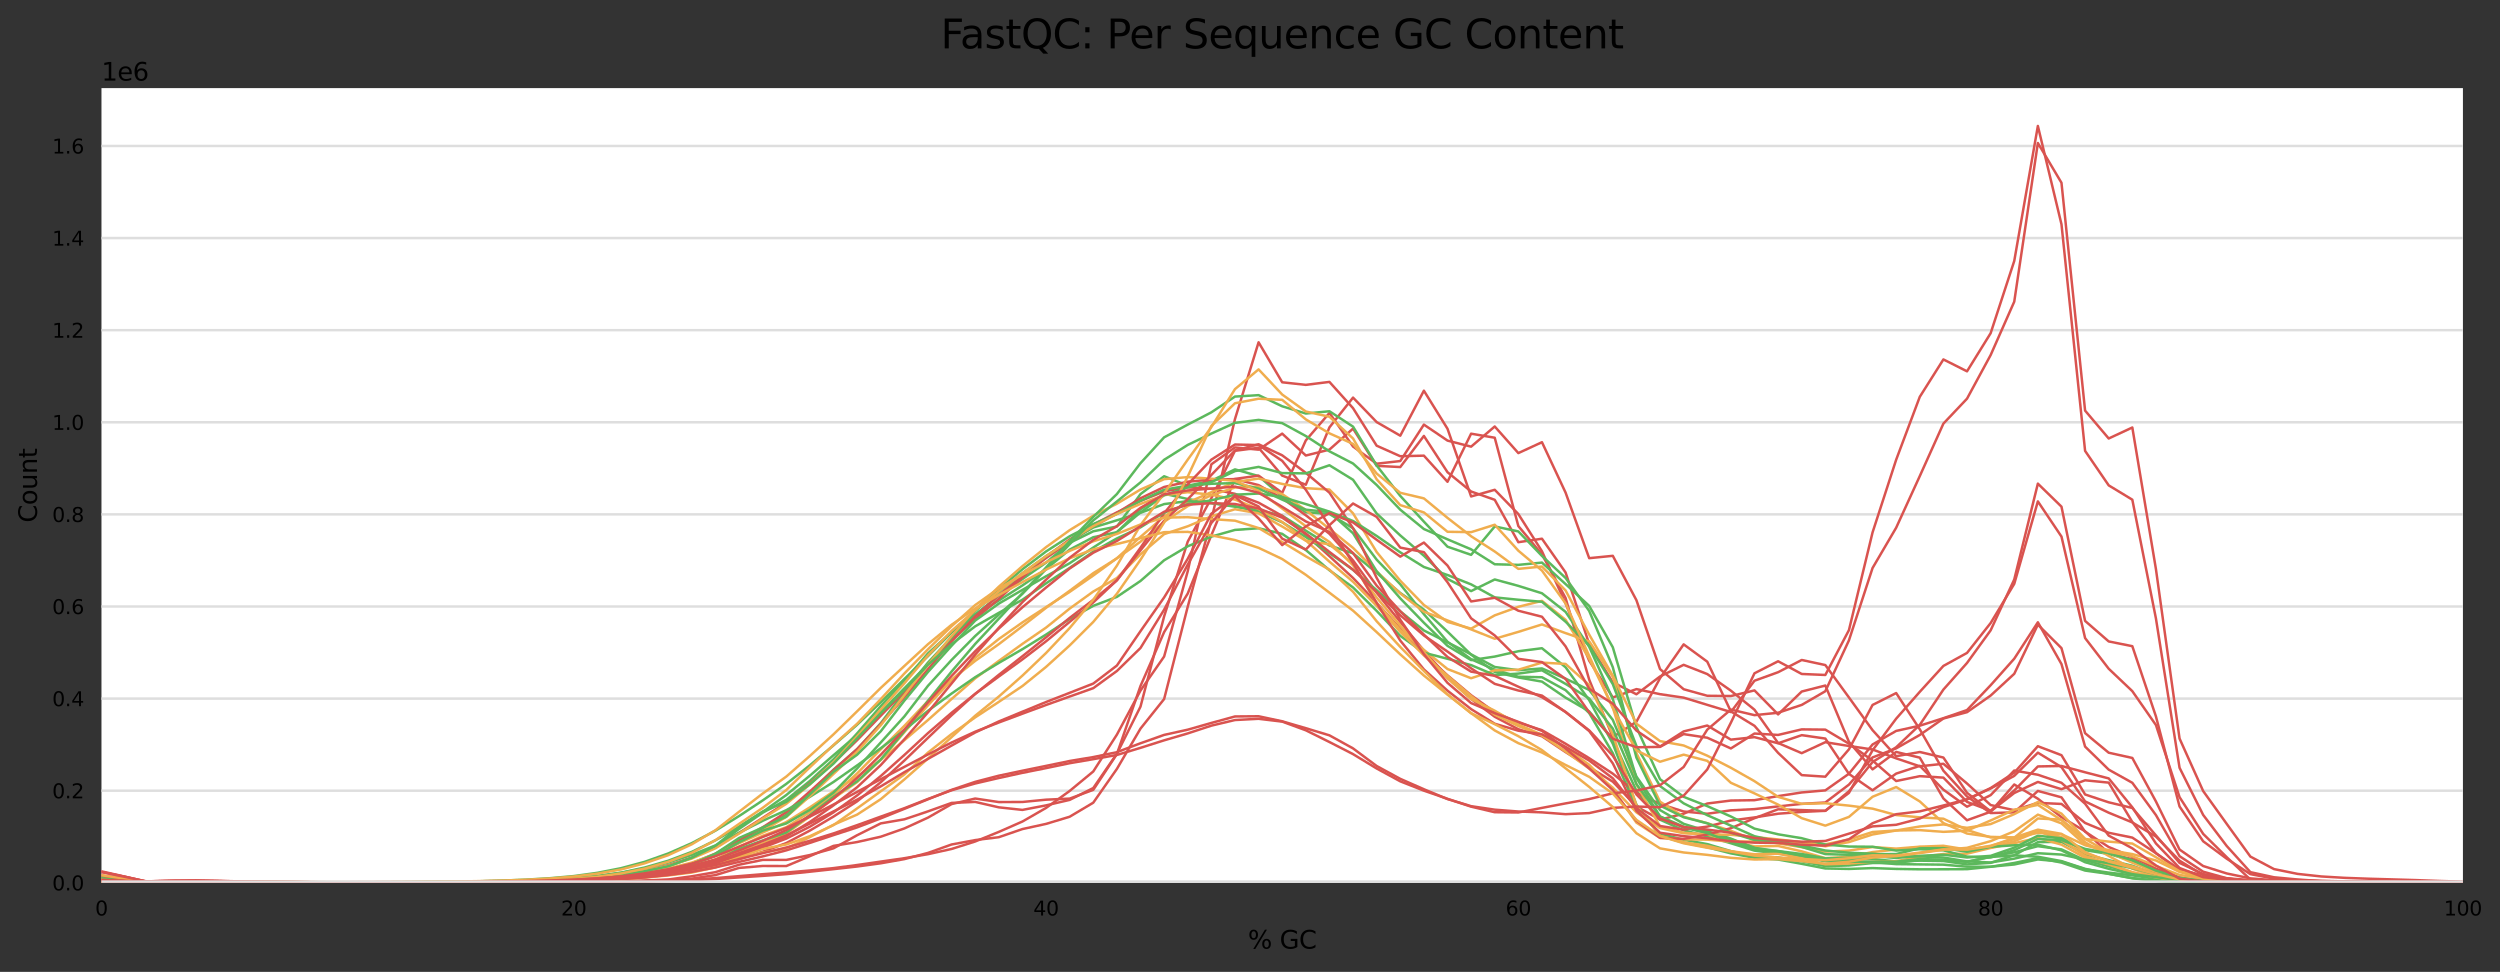 <?xml version="1.0" encoding="utf-8" standalone="no"?>
<!DOCTYPE svg PUBLIC "-//W3C//DTD SVG 1.1//EN"
  "http://www.w3.org/Graphics/SVG/1.1/DTD/svg11.dtd">
<svg xmlns:xlink="http://www.w3.org/1999/xlink" width="1000.281pt" height="388.845pt" viewBox="0 0 1000.281 388.845" xmlns="http://www.w3.org/2000/svg" version="1.1">
 <rect x="0" y="0" width="1000.281" height="388.845" fill="#333333" stroke="none"/>
 <defs>
  <style type="text/css">*{stroke-linejoin: round; stroke-linecap: butt}</style>
 </defs>
 <g id="figure_1">
  <g id="axes_1">
   <g id="patch_1">
    <path d="M 40.601 353.224 
L 985.446 353.224 
L 985.446 35.256 
L 40.601 35.256 
z
" style="fill: #ffffff"/>
   </g>
   <g id="matplotlib.axis_1">
    <g id="xtick_1">
     <g id="text_1">
      <!-- 0 -->
      <g transform="translate(38.056 366.303) scale(0.08 -0.08)">
       <defs>
        <path id="DejaVuSans-30" d="M 2034 4250 
Q 1547 4250 1301 3770 
Q 1056 3291 1056 2328 
Q 1056 1369 1301 889 
Q 1547 409 2034 409 
Q 2525 409 2770 889 
Q 3016 1369 3016 2328 
Q 3016 3291 2770 3770 
Q 2525 4250 2034 4250 
z
M 2034 4750 
Q 2819 4750 3233 4129 
Q 3647 3509 3647 2328 
Q 3647 1150 3233 529 
Q 2819 -91 2034 -91 
Q 1250 -91 836 529 
Q 422 1150 422 2328 
Q 422 3509 836 4129 
Q 1250 4750 2034 4750 
z
" transform="scale(0.016)"/>
       </defs>
       <use xlink:href="#DejaVuSans-30"/>
      </g>
     </g>
    </g>
    <g id="xtick_2">
     <g id="text_2">
      <!-- 20 -->
      <g transform="translate(224.48 366.303) scale(0.08 -0.08)">
       <defs>
        <path id="DejaVuSans-32" d="M 1228 531 
L 3431 531 
L 3431 0 
L 469 0 
L 469 531 
Q 828 903 1448 1529 
Q 2069 2156 2228 2338 
Q 2531 2678 2651 2914 
Q 2772 3150 2772 3378 
Q 2772 3750 2511 3984 
Q 2250 4219 1831 4219 
Q 1534 4219 1204 4116 
Q 875 4013 500 3803 
L 500 4441 
Q 881 4594 1212 4672 
Q 1544 4750 1819 4750 
Q 2544 4750 2975 4387 
Q 3406 4025 3406 3419 
Q 3406 3131 3298 2873 
Q 3191 2616 2906 2266 
Q 2828 2175 2409 1742 
Q 1991 1309 1228 531 
z
" transform="scale(0.016)"/>
       </defs>
       <use xlink:href="#DejaVuSans-32"/>
       <use xlink:href="#DejaVuSans-30" x="63.623"/>
      </g>
     </g>
    </g>
    <g id="xtick_3">
     <g id="text_3">
      <!-- 40 -->
      <g transform="translate(413.449 366.303) scale(0.08 -0.08)">
       <defs>
        <path id="DejaVuSans-34" d="M 2419 4116 
L 825 1625 
L 2419 1625 
L 2419 4116 
z
M 2253 4666 
L 3047 4666 
L 3047 1625 
L 3713 1625 
L 3713 1100 
L 3047 1100 
L 3047 0 
L 2419 0 
L 2419 1100 
L 313 1100 
L 313 1709 
L 2253 4666 
z
" transform="scale(0.016)"/>
       </defs>
       <use xlink:href="#DejaVuSans-34"/>
       <use xlink:href="#DejaVuSans-30" x="63.623"/>
      </g>
     </g>
    </g>
    <g id="xtick_4">
     <g id="text_4">
      <!-- 60 -->
      <g transform="translate(602.418 366.303) scale(0.08 -0.08)">
       <defs>
        <path id="DejaVuSans-36" d="M 2113 2584 
Q 1688 2584 1439 2293 
Q 1191 2003 1191 1497 
Q 1191 994 1439 701 
Q 1688 409 2113 409 
Q 2538 409 2786 701 
Q 3034 994 3034 1497 
Q 3034 2003 2786 2293 
Q 2538 2584 2113 2584 
z
M 3366 4563 
L 3366 3988 
Q 3128 4100 2886 4159 
Q 2644 4219 2406 4219 
Q 1781 4219 1451 3797 
Q 1122 3375 1075 2522 
Q 1259 2794 1537 2939 
Q 1816 3084 2150 3084 
Q 2853 3084 3261 2657 
Q 3669 2231 3669 1497 
Q 3669 778 3244 343 
Q 2819 -91 2113 -91 
Q 1303 -91 875 529 
Q 447 1150 447 2328 
Q 447 3434 972 4092 
Q 1497 4750 2381 4750 
Q 2619 4750 2861 4703 
Q 3103 4656 3366 4563 
z
" transform="scale(0.016)"/>
       </defs>
       <use xlink:href="#DejaVuSans-36"/>
       <use xlink:href="#DejaVuSans-30" x="63.623"/>
      </g>
     </g>
    </g>
    <g id="xtick_5">
     <g id="text_5">
      <!-- 80 -->
      <g transform="translate(791.387 366.303) scale(0.08 -0.08)">
       <defs>
        <path id="DejaVuSans-38" d="M 2034 2216 
Q 1584 2216 1326 1975 
Q 1069 1734 1069 1313 
Q 1069 891 1326 650 
Q 1584 409 2034 409 
Q 2484 409 2743 651 
Q 3003 894 3003 1313 
Q 3003 1734 2745 1975 
Q 2488 2216 2034 2216 
z
M 1403 2484 
Q 997 2584 770 2862 
Q 544 3141 544 3541 
Q 544 4100 942 4425 
Q 1341 4750 2034 4750 
Q 2731 4750 3128 4425 
Q 3525 4100 3525 3541 
Q 3525 3141 3298 2862 
Q 3072 2584 2669 2484 
Q 3125 2378 3379 2068 
Q 3634 1759 3634 1313 
Q 3634 634 3220 271 
Q 2806 -91 2034 -91 
Q 1263 -91 848 271 
Q 434 634 434 1313 
Q 434 1759 690 2068 
Q 947 2378 1403 2484 
z
M 1172 3481 
Q 1172 3119 1398 2916 
Q 1625 2713 2034 2713 
Q 2441 2713 2670 2916 
Q 2900 3119 2900 3481 
Q 2900 3844 2670 4047 
Q 2441 4250 2034 4250 
Q 1625 4250 1398 4047 
Q 1172 3844 1172 3481 
z
" transform="scale(0.016)"/>
       </defs>
       <use xlink:href="#DejaVuSans-38"/>
       <use xlink:href="#DejaVuSans-30" x="63.623"/>
      </g>
     </g>
    </g>
    <g id="xtick_6">
     <g id="text_6">
      <!-- 100 -->
      <g transform="translate(977.811 366.303) scale(0.08 -0.08)">
       <defs>
        <path id="DejaVuSans-31" d="M 794 531 
L 1825 531 
L 1825 4091 
L 703 3866 
L 703 4441 
L 1819 4666 
L 2450 4666 
L 2450 531 
L 3481 531 
L 3481 0 
L 794 0 
L 794 531 
z
" transform="scale(0.016)"/>
       </defs>
       <use xlink:href="#DejaVuSans-31"/>
       <use xlink:href="#DejaVuSans-30" x="63.623"/>
       <use xlink:href="#DejaVuSans-30" x="127.246"/>
      </g>
     </g>
    </g>
    <g id="text_7">
     <!-- % GC -->
     <g transform="translate(499.318 379.565) scale(0.1 -0.1)">
      <defs>
       <path id="DejaVuSans-25" d="M 4653 2053 
Q 4381 2053 4226 1822 
Q 4072 1591 4072 1178 
Q 4072 772 4226 539 
Q 4381 306 4653 306 
Q 4919 306 5073 539 
Q 5228 772 5228 1178 
Q 5228 1588 5073 1820 
Q 4919 2053 4653 2053 
z
M 4653 2450 
Q 5147 2450 5437 2106 
Q 5728 1763 5728 1178 
Q 5728 594 5436 251 
Q 5144 -91 4653 -91 
Q 4153 -91 3862 251 
Q 3572 594 3572 1178 
Q 3572 1766 3864 2108 
Q 4156 2450 4653 2450 
z
M 1428 4353 
Q 1159 4353 1004 4120 
Q 850 3888 850 3481 
Q 850 3069 1003 2837 
Q 1156 2606 1428 2606 
Q 1700 2606 1854 2837 
Q 2009 3069 2009 3481 
Q 2009 3884 1853 4118 
Q 1697 4353 1428 4353 
z
M 4250 4750 
L 4750 4750 
L 1831 -91 
L 1331 -91 
L 4250 4750 
z
M 1428 4750 
Q 1922 4750 2215 4408 
Q 2509 4066 2509 3481 
Q 2509 2891 2217 2550 
Q 1925 2209 1428 2209 
Q 931 2209 642 2551 
Q 353 2894 353 3481 
Q 353 4063 643 4406 
Q 934 4750 1428 4750 
z
" transform="scale(0.016)"/>
       <path id="DejaVuSans-20" transform="scale(0.016)"/>
       <path id="DejaVuSans-47" d="M 3809 666 
L 3809 1919 
L 2778 1919 
L 2778 2438 
L 4434 2438 
L 4434 434 
Q 4069 175 3628 42 
Q 3188 -91 2688 -91 
Q 1594 -91 976 548 
Q 359 1188 359 2328 
Q 359 3472 976 4111 
Q 1594 4750 2688 4750 
Q 3144 4750 3555 4637 
Q 3966 4525 4313 4306 
L 4313 3634 
Q 3963 3931 3569 4081 
Q 3175 4231 2741 4231 
Q 1884 4231 1454 3753 
Q 1025 3275 1025 2328 
Q 1025 1384 1454 906 
Q 1884 428 2741 428 
Q 3075 428 3337 486 
Q 3600 544 3809 666 
z
" transform="scale(0.016)"/>
       <path id="DejaVuSans-43" d="M 4122 4306 
L 4122 3641 
Q 3803 3938 3442 4084 
Q 3081 4231 2675 4231 
Q 1875 4231 1450 3742 
Q 1025 3253 1025 2328 
Q 1025 1406 1450 917 
Q 1875 428 2675 428 
Q 3081 428 3442 575 
Q 3803 722 4122 1019 
L 4122 359 
Q 3791 134 3420 21 
Q 3050 -91 2638 -91 
Q 1578 -91 968 557 
Q 359 1206 359 2328 
Q 359 3453 968 4101 
Q 1578 4750 2638 4750 
Q 3056 4750 3426 4639 
Q 3797 4528 4122 4306 
z
" transform="scale(0.016)"/>
      </defs>
      <use xlink:href="#DejaVuSans-25"/>
      <use xlink:href="#DejaVuSans-20" x="95.02"/>
      <use xlink:href="#DejaVuSans-47" x="126.807"/>
      <use xlink:href="#DejaVuSans-43" x="204.297"/>
     </g>
    </g>
   </g>
   <g id="matplotlib.axis_2">
    <g id="ytick_1">
     <g id="line2d_1">
      <path d="M 40.601 353.224 
L 985.446 353.224 
" clip-path="url(#p74c86f7243)" style="fill: none; stroke: #dedede; stroke-linecap: square"/>
     </g>
     <g id="text_8">
      <!-- 0.0 -->
      <g transform="translate(20.878 356.263) scale(0.08 -0.08)">
       <defs>
        <path id="DejaVuSans-2e" d="M 684 794 
L 1344 794 
L 1344 0 
L 684 0 
L 684 794 
z
" transform="scale(0.016)"/>
       </defs>
       <use xlink:href="#DejaVuSans-30"/>
       <use xlink:href="#DejaVuSans-2e" x="63.623"/>
       <use xlink:href="#DejaVuSans-30" x="95.41"/>
      </g>
     </g>
    </g>
    <g id="ytick_2">
     <g id="line2d_2">
      <path d="M 40.601 316.371 
L 985.446 316.371 
" clip-path="url(#p74c86f7243)" style="fill: none; stroke: #dedede; stroke-linecap: square"/>
     </g>
     <g id="text_9">
      <!-- 0.2 -->
      <g transform="translate(20.878 319.41) scale(0.08 -0.08)">
       <use xlink:href="#DejaVuSans-30"/>
       <use xlink:href="#DejaVuSans-2e" x="63.623"/>
       <use xlink:href="#DejaVuSans-32" x="95.41"/>
      </g>
     </g>
    </g>
    <g id="ytick_3">
     <g id="line2d_3">
      <path d="M 40.601 279.517 
L 985.446 279.517 
" clip-path="url(#p74c86f7243)" style="fill: none; stroke: #dedede; stroke-linecap: square"/>
     </g>
     <g id="text_10">
      <!-- 0.4 -->
      <g transform="translate(20.878 282.557) scale(0.08 -0.08)">
       <use xlink:href="#DejaVuSans-30"/>
       <use xlink:href="#DejaVuSans-2e" x="63.623"/>
       <use xlink:href="#DejaVuSans-34" x="95.41"/>
      </g>
     </g>
    </g>
    <g id="ytick_4">
     <g id="line2d_4">
      <path d="M 40.601 242.664 
L 985.446 242.664 
" clip-path="url(#p74c86f7243)" style="fill: none; stroke: #dedede; stroke-linecap: square"/>
     </g>
     <g id="text_11">
      <!-- 0.6 -->
      <g transform="translate(20.878 245.703) scale(0.08 -0.08)">
       <use xlink:href="#DejaVuSans-30"/>
       <use xlink:href="#DejaVuSans-2e" x="63.623"/>
       <use xlink:href="#DejaVuSans-36" x="95.41"/>
      </g>
     </g>
    </g>
    <g id="ytick_5">
     <g id="line2d_5">
      <path d="M 40.601 205.811 
L 985.446 205.811 
" clip-path="url(#p74c86f7243)" style="fill: none; stroke: #dedede; stroke-linecap: square"/>
     </g>
     <g id="text_12">
      <!-- 0.8 -->
      <g transform="translate(20.878 208.85) scale(0.08 -0.08)">
       <use xlink:href="#DejaVuSans-30"/>
       <use xlink:href="#DejaVuSans-2e" x="63.623"/>
       <use xlink:href="#DejaVuSans-38" x="95.41"/>
      </g>
     </g>
    </g>
    <g id="ytick_6">
     <g id="line2d_6">
      <path d="M 40.601 168.957 
L 985.446 168.957 
" clip-path="url(#p74c86f7243)" style="fill: none; stroke: #dedede; stroke-linecap: square"/>
     </g>
     <g id="text_13">
      <!-- 1.0 -->
      <g transform="translate(20.878 171.997) scale(0.08 -0.08)">
       <use xlink:href="#DejaVuSans-31"/>
       <use xlink:href="#DejaVuSans-2e" x="63.623"/>
       <use xlink:href="#DejaVuSans-30" x="95.41"/>
      </g>
     </g>
    </g>
    <g id="ytick_7">
     <g id="line2d_7">
      <path d="M 40.601 132.104 
L 985.446 132.104 
" clip-path="url(#p74c86f7243)" style="fill: none; stroke: #dedede; stroke-linecap: square"/>
     </g>
     <g id="text_14">
      <!-- 1.2 -->
      <g transform="translate(20.878 135.143) scale(0.08 -0.08)">
       <use xlink:href="#DejaVuSans-31"/>
       <use xlink:href="#DejaVuSans-2e" x="63.623"/>
       <use xlink:href="#DejaVuSans-32" x="95.41"/>
      </g>
     </g>
    </g>
    <g id="ytick_8">
     <g id="line2d_8">
      <path d="M 40.601 95.251 
L 985.446 95.251 
" clip-path="url(#p74c86f7243)" style="fill: none; stroke: #dedede; stroke-linecap: square"/>
     </g>
     <g id="text_15">
      <!-- 1.4 -->
      <g transform="translate(20.878 98.29) scale(0.08 -0.08)">
       <use xlink:href="#DejaVuSans-31"/>
       <use xlink:href="#DejaVuSans-2e" x="63.623"/>
       <use xlink:href="#DejaVuSans-34" x="95.41"/>
      </g>
     </g>
    </g>
    <g id="ytick_9">
     <g id="line2d_9">
      <path d="M 40.601 58.397 
L 985.446 58.397 
" clip-path="url(#p74c86f7243)" style="fill: none; stroke: #dedede; stroke-linecap: square"/>
     </g>
     <g id="text_16">
      <!-- 1.6 -->
      <g transform="translate(20.878 61.437) scale(0.08 -0.08)">
       <use xlink:href="#DejaVuSans-31"/>
       <use xlink:href="#DejaVuSans-2e" x="63.623"/>
       <use xlink:href="#DejaVuSans-36" x="95.41"/>
      </g>
     </g>
    </g>
    <g id="text_17">
     <!-- Count -->
     <g transform="translate(14.798 209.088) rotate(-90) scale(0.1 -0.1)">
      <defs>
       <path id="DejaVuSans-6f" d="M 1959 3097 
Q 1497 3097 1228 2736 
Q 959 2375 959 1747 
Q 959 1119 1226 758 
Q 1494 397 1959 397 
Q 2419 397 2687 759 
Q 2956 1122 2956 1747 
Q 2956 2369 2687 2733 
Q 2419 3097 1959 3097 
z
M 1959 3584 
Q 2709 3584 3137 3096 
Q 3566 2609 3566 1747 
Q 3566 888 3137 398 
Q 2709 -91 1959 -91 
Q 1206 -91 779 398 
Q 353 888 353 1747 
Q 353 2609 779 3096 
Q 1206 3584 1959 3584 
z
" transform="scale(0.016)"/>
       <path id="DejaVuSans-75" d="M 544 1381 
L 544 3500 
L 1119 3500 
L 1119 1403 
Q 1119 906 1312 657 
Q 1506 409 1894 409 
Q 2359 409 2629 706 
Q 2900 1003 2900 1516 
L 2900 3500 
L 3475 3500 
L 3475 0 
L 2900 0 
L 2900 538 
Q 2691 219 2414 64 
Q 2138 -91 1772 -91 
Q 1169 -91 856 284 
Q 544 659 544 1381 
z
M 1991 3584 
L 1991 3584 
z
" transform="scale(0.016)"/>
       <path id="DejaVuSans-6e" d="M 3513 2113 
L 3513 0 
L 2938 0 
L 2938 2094 
Q 2938 2591 2744 2837 
Q 2550 3084 2163 3084 
Q 1697 3084 1428 2787 
Q 1159 2491 1159 1978 
L 1159 0 
L 581 0 
L 581 3500 
L 1159 3500 
L 1159 2956 
Q 1366 3272 1645 3428 
Q 1925 3584 2291 3584 
Q 2894 3584 3203 3211 
Q 3513 2838 3513 2113 
z
" transform="scale(0.016)"/>
       <path id="DejaVuSans-74" d="M 1172 4494 
L 1172 3500 
L 2356 3500 
L 2356 3053 
L 1172 3053 
L 1172 1153 
Q 1172 725 1289 603 
Q 1406 481 1766 481 
L 2356 481 
L 2356 0 
L 1766 0 
Q 1100 0 847 248 
Q 594 497 594 1153 
L 594 3053 
L 172 3053 
L 172 3500 
L 594 3500 
L 594 4494 
L 1172 4494 
z
" transform="scale(0.016)"/>
      </defs>
      <use xlink:href="#DejaVuSans-43"/>
      <use xlink:href="#DejaVuSans-6f" x="69.824"/>
      <use xlink:href="#DejaVuSans-75" x="131.006"/>
      <use xlink:href="#DejaVuSans-6e" x="194.385"/>
      <use xlink:href="#DejaVuSans-74" x="257.764"/>
     </g>
    </g>
    <g id="text_18">
     <!-- 1e6 -->
     <g transform="translate(40.601 32.256) scale(0.1 -0.1)">
      <defs>
       <path id="DejaVuSans-65" d="M 3597 1894 
L 3597 1613 
L 953 1613 
Q 991 1019 1311 708 
Q 1631 397 2203 397 
Q 2534 397 2845 478 
Q 3156 559 3463 722 
L 3463 178 
Q 3153 47 2828 -22 
Q 2503 -91 2169 -91 
Q 1331 -91 842 396 
Q 353 884 353 1716 
Q 353 2575 817 3079 
Q 1281 3584 2069 3584 
Q 2775 3584 3186 3129 
Q 3597 2675 3597 1894 
z
M 3022 2063 
Q 3016 2534 2758 2815 
Q 2500 3097 2075 3097 
Q 1594 3097 1305 2825 
Q 1016 2553 972 2059 
L 3022 2063 
z
" transform="scale(0.016)"/>
      </defs>
      <use xlink:href="#DejaVuSans-31"/>
      <use xlink:href="#DejaVuSans-65" x="63.623"/>
      <use xlink:href="#DejaVuSans-36" x="125.146"/>
     </g>
    </g>
   </g>
   <g id="line2d_10">
    <path d="M 40.601 352.783 
L 50.049 352.983 
L 59.498 353.19 
L 68.946 353.197 
L 78.394 353.195 
L 87.843 353.192 
L 97.291 353.19 
L 106.74 353.19 
L 116.188 353.193 
L 125.637 353.197 
L 135.085 353.199 
L 144.534 353.191 
L 153.982 353.183 
L 163.43 353.174 
L 172.879 353.15 
L 182.327 353.122 
L 191.776 353.079 
L 201.224 353.007 
L 210.673 352.886 
L 220.121 352.675 
L 229.57 352.374 
L 239.018 351.904 
L 248.467 351.136 
L 257.915 349.968 
L 267.363 348.326 
L 276.812 346.004 
L 286.26 342.19 
L 295.709 336.713 
L 305.157 331.643 
L 314.606 325.969 
L 324.054 317.238 
L 333.503 307.931 
L 342.951 299.75 
L 352.399 289.354 
L 361.848 276.928 
L 371.296 265.101 
L 380.745 254.995 
L 390.193 245.818 
L 399.642 238.406 
L 409.09 231.694 
L 418.539 225.101 
L 427.987 217.206 
L 437.436 212.573 
L 446.884 210.66 
L 456.332 197.682 
L 465.781 190.551 
L 475.229 194.316 
L 484.678 192.347 
L 494.126 187.802 
L 503.575 190.489 
L 513.023 198.711 
L 522.472 204.962 
L 531.92 205.658 
L 541.368 211.377 
L 550.817 223.926 
L 560.265 233.769 
L 569.714 245.731 
L 579.162 256.772 
L 588.611 263.77 
L 598.059 267.946 
L 607.508 270.781 
L 616.956 270.971 
L 626.405 276.15 
L 635.853 285.295 
L 645.301 301.357 
L 654.75 323.456 
L 664.198 333.583 
L 673.647 336.006 
L 683.095 337.737 
L 692.544 340.539 
L 701.992 342.666 
L 711.441 343.059 
L 720.889 344.608 
L 730.337 346.551 
L 739.786 346.282 
L 749.234 345.314 
L 758.683 345.244 
L 768.131 344.138 
L 777.58 344.041 
L 787.028 344.841 
L 796.477 342.768 
L 805.925 341.023 
L 815.374 338.572 
L 824.822 339.842 
L 834.27 344.183 
L 843.719 346.635 
L 853.167 349.27 
L 862.616 350.95 
L 872.064 352.393 
L 881.513 353.015 
L 890.961 353.154 
L 900.41 353.215 
L 909.858 353.22 
L 919.306 353.221 
L 928.755 353.221 
L 938.203 353.222 
L 947.652 353.222 
L 957.1 353.222 
L 966.549 353.223 
L 975.997 353.223 
L 985.446 353.224 
" clip-path="url(#p74c86f7243)" style="fill: none; stroke: #5cb85c; stroke-linecap: square"/>
   </g>
   <g id="line2d_11">
    <path d="M 40.601 352.977 
L 50.049 353.061 
L 59.498 353.15 
L 68.946 353.156 
L 78.394 353.161 
L 87.843 353.164 
L 97.291 353.163 
L 106.74 353.154 
L 116.188 353.145 
L 125.637 353.138 
L 135.085 353.123 
L 144.534 353.101 
L 153.982 353.066 
L 163.43 353.03 
L 172.879 352.988 
L 182.327 352.93 
L 191.776 352.852 
L 201.224 352.723 
L 210.673 352.542 
L 220.121 352.265 
L 229.57 351.827 
L 239.018 351.157 
L 248.467 350.186 
L 257.915 348.712 
L 267.363 346.587 
L 276.812 343.255 
L 286.26 338.681 
L 295.709 331.664 
L 305.157 325.175 
L 314.606 320.018 
L 324.054 312.441 
L 333.503 303.794 
L 342.951 293.424 
L 352.399 282.555 
L 361.848 272.33 
L 371.296 261.437 
L 380.745 252.847 
L 390.193 246.189 
L 399.642 240.284 
L 409.09 234.238 
L 418.539 227.694 
L 427.987 219.906 
L 437.436 214.941 
L 446.884 212.937 
L 456.332 203.789 
L 465.781 197.57 
L 475.229 199.66 
L 484.678 201.309 
L 494.126 202.755 
L 503.575 204.097 
L 513.023 206.343 
L 522.472 212.321 
L 531.92 218.253 
L 541.368 221.389 
L 550.817 229.203 
L 560.265 237.262 
L 569.714 243.92 
L 579.162 252.735 
L 588.611 261.941 
L 598.059 268.874 
L 607.508 271.06 
L 616.956 272.721 
L 626.405 279.141 
L 635.853 284.628 
L 645.301 295.895 
L 654.75 316.381 
L 664.198 327.976 
L 673.647 332.22 
L 683.095 334.658 
L 692.544 337.397 
L 701.992 340.35 
L 711.441 341.532 
L 720.889 342.419 
L 730.337 343.796 
L 739.786 344.027 
L 749.234 343.656 
L 758.683 344.669 
L 768.131 344.365 
L 777.58 344.504 
L 787.028 345.847 
L 796.477 345.231 
L 805.925 342.207 
L 815.374 336.95 
L 824.822 336.821 
L 834.27 341.827 
L 843.719 344.162 
L 853.167 346.391 
L 862.616 349.911 
L 872.064 351.992 
L 881.513 352.692 
L 890.961 352.931 
L 900.41 353.038 
L 909.858 353.093 
L 919.306 353.132 
L 928.755 353.155 
L 938.203 353.171 
L 947.652 353.184 
L 957.1 353.192 
L 966.549 353.201 
L 975.997 353.205 
L 985.446 353.199 
" clip-path="url(#p74c86f7243)" style="fill: none; stroke: #5cb85c; stroke-linecap: square"/>
   </g>
   <g id="line2d_12">
    <path d="M 40.601 348.629 
L 50.049 350.769 
L 59.498 352.969 
L 68.946 353.016 
L 78.394 353.017 
L 87.843 353.065 
L 97.291 353.122 
L 106.74 353.14 
L 116.188 353.152 
L 125.637 353.183 
L 135.085 353.201 
L 144.534 353.205 
L 153.982 353.206 
L 163.43 353.206 
L 172.879 353.202 
L 182.327 353.199 
L 191.776 353.199 
L 201.224 353.185 
L 210.673 353.159 
L 220.121 353.126 
L 229.57 353.087 
L 239.018 353.015 
L 248.467 352.888 
L 257.915 352.727 
L 267.363 352.501 
L 276.812 352.176 
L 286.26 351.7 
L 295.709 351.069 
L 305.157 350.456 
L 314.606 349.757 
L 324.054 348.782 
L 333.503 347.756 
L 342.951 346.702 
L 352.399 345.416 
L 361.848 343.745 
L 371.296 341.255 
L 380.745 337.888 
L 390.193 336.13 
L 399.642 334.966 
L 409.09 331.718 
L 418.539 329.649 
L 427.987 326.785 
L 437.436 321.156 
L 446.884 307.651 
L 456.332 291.517 
L 465.781 279.694 
L 475.229 242.73 
L 484.678 208.015 
L 494.126 167.672 
L 503.575 136.958 
L 513.023 152.959 
L 522.472 153.989 
L 531.92 152.805 
L 541.368 163.318 
L 550.817 178.33 
L 560.265 182.544 
L 569.714 182.313 
L 579.162 192.77 
L 588.611 173.519 
L 598.059 175.14 
L 607.508 210.489 
L 616.956 221.82 
L 626.405 239.247 
L 635.853 271.933 
L 645.301 294.918 
L 654.75 288.786 
L 664.198 271.361 
L 673.647 257.823 
L 683.095 264.745 
L 692.544 284.653 
L 701.992 290.407 
L 711.441 301.229 
L 720.889 310.136 
L 730.337 310.761 
L 739.786 299.816 
L 749.234 282.059 
L 758.683 277.301 
L 768.131 291.797 
L 777.58 308.369 
L 787.028 318.685 
L 796.477 325.316 
L 805.925 325.04 
L 815.374 316.468 
L 824.822 319.023 
L 834.27 332.774 
L 843.719 338.899 
L 853.167 342.833 
L 862.616 347.553 
L 872.064 351.05 
L 881.513 352.454 
L 890.961 352.926 
L 900.41 353.166 
L 909.858 353.192 
L 919.306 353.204 
L 928.755 353.214 
L 938.203 353.217 
L 947.652 353.218 
L 957.1 353.22 
L 966.549 353.221 
L 975.997 353.222 
L 985.446 353.223 
" clip-path="url(#p74c86f7243)" style="fill: none; stroke: #d9534f; stroke-linecap: square"/>
   </g>
   <g id="line2d_13">
    <path d="M 40.601 352.356 
L 50.049 352.546 
L 59.498 352.627 
L 68.946 352.346 
L 78.394 352.262 
L 87.843 352.485 
L 97.291 352.718 
L 106.74 352.822 
L 116.188 352.898 
L 125.637 353.016 
L 135.085 353.09 
L 144.534 353.116 
L 153.982 353.13 
L 163.43 353.139 
L 172.879 353.133 
L 182.327 353.127 
L 191.776 353.119 
L 201.224 353.106 
L 210.673 353.076 
L 220.121 353.03 
L 229.57 352.956 
L 239.018 352.861 
L 248.467 352.723 
L 257.915 352.543 
L 267.363 352.299 
L 276.812 351.902 
L 286.26 351.337 
L 295.709 350.551 
L 305.157 349.775 
L 314.606 349.105 
L 324.054 348.282 
L 333.503 347.336 
L 342.951 346.099 
L 352.399 344.729 
L 361.848 343.375 
L 371.296 341.773 
L 380.745 339.677 
L 390.193 336.684 
L 399.642 332.849 
L 409.09 328.695 
L 418.539 323.259 
L 427.987 316.46 
L 437.436 308.666 
L 446.884 293.93 
L 456.332 276.292 
L 465.781 262.685 
L 475.229 228.567 
L 484.678 185.773 
L 494.126 179.021 
L 503.575 179.924 
L 513.023 173.5 
L 522.472 182.257 
L 531.92 179.895 
L 541.368 171.49 
L 550.817 186.391 
L 560.265 186.874 
L 569.714 174.424 
L 579.162 188.934 
L 588.611 196.665 
L 598.059 199.976 
L 607.508 216.94 
L 616.956 215.547 
L 626.405 229.051 
L 635.853 257.716 
L 645.301 272.999 
L 654.75 277.781 
L 664.198 270.664 
L 673.647 266.007 
L 683.095 269.699 
L 692.544 276.345 
L 701.992 283.974 
L 711.441 297.292 
L 720.889 301.35 
L 730.337 296.961 
L 739.786 298.485 
L 749.234 299.876 
L 758.683 303.434 
L 768.131 306.601 
L 777.58 305.598 
L 787.028 313.491 
L 796.477 322.107 
L 805.925 324.167 
L 815.374 321.234 
L 824.822 321.666 
L 834.27 329.267 
L 843.719 333.205 
L 853.167 335.14 
L 862.616 341.377 
L 872.064 347.865 
L 881.513 350.317 
L 890.961 351.415 
L 900.41 352.13 
L 909.858 352.505 
L 919.306 352.708 
L 928.755 352.855 
L 938.203 352.952 
L 947.652 353.011 
L 957.1 353.065 
L 966.549 353.1 
L 975.997 353.129 
L 985.446 353.152 
" clip-path="url(#p74c86f7243)" style="fill: none; stroke: #d9534f; stroke-linecap: square"/>
   </g>
   <g id="line2d_14">
    <path d="M 40.601 351.528 
L 50.049 352.24 
L 59.498 352.974 
L 68.946 352.98 
L 78.394 352.977 
L 87.843 353.01 
L 97.291 353.044 
L 106.74 353.067 
L 116.188 353.097 
L 125.637 353.12 
L 135.085 353.119 
L 144.534 353.12 
L 153.982 353.118 
L 163.43 353.097 
L 172.879 353.051 
L 182.327 353.017 
L 191.776 352.98 
L 201.224 352.891 
L 210.673 352.746 
L 220.121 352.538 
L 229.57 352.211 
L 239.018 351.681 
L 248.467 350.863 
L 257.915 349.68 
L 267.363 347.904 
L 276.812 345.376 
L 286.26 341.514 
L 295.709 336.257 
L 305.157 330.999 
L 314.606 324.937 
L 324.054 316.653 
L 333.503 308.121 
L 342.951 299.703 
L 352.399 289.711 
L 361.848 278.981 
L 371.296 267.757 
L 380.745 256.636 
L 390.193 246.641 
L 399.642 238.053 
L 409.09 230.451 
L 418.539 223.285 
L 427.987 216.701 
L 437.436 210.804 
L 446.884 205.239 
L 456.332 199.357 
L 465.781 194.845 
L 475.229 192.728 
L 484.678 191.899 
L 494.126 191.694 
L 503.575 194.097 
L 513.023 199.383 
L 522.472 206.166 
L 531.92 213.57 
L 541.368 224.222 
L 550.817 237.169 
L 560.265 248.851 
L 569.714 260.301 
L 579.162 270.844 
L 588.611 279.678 
L 598.059 286.783 
L 607.508 291.766 
L 616.956 294.606 
L 626.405 300.922 
L 635.853 306.924 
L 645.301 312.758 
L 654.75 322.661 
L 664.198 327.927 
L 673.647 325.586 
L 683.095 321.5 
L 692.544 320.304 
L 701.992 320.164 
L 711.441 318.533 
L 720.889 317.074 
L 730.337 316.24 
L 739.786 309.576 
L 749.234 297.875 
L 758.683 292.448 
L 768.131 290.353 
L 777.58 287.356 
L 787.028 284.102 
L 796.477 274.171 
L 805.925 263.553 
L 815.374 248.991 
L 824.822 265.702 
L 834.27 298.723 
L 843.719 307.941 
L 853.167 313.204 
L 862.616 326.124 
L 872.064 342.571 
L 881.513 348.774 
L 890.961 351.393 
L 900.41 352.729 
L 909.858 352.928 
L 919.306 353.022 
L 928.755 353.096 
L 938.203 353.127 
L 947.652 353.144 
L 957.1 353.152 
L 966.549 353.169 
L 975.997 353.2 
L 985.446 353.221 
" clip-path="url(#p74c86f7243)" style="fill: none; stroke: #d9534f; stroke-linecap: square"/>
   </g>
   <g id="line2d_15">
    <path d="M 40.601 352.582 
L 50.049 352.756 
L 59.498 352.909 
L 68.946 352.831 
L 78.394 352.796 
L 87.843 352.853 
L 97.291 352.898 
L 106.74 352.915 
L 116.188 352.941 
L 125.637 352.963 
L 135.085 352.969 
L 144.534 352.95 
L 153.982 352.918 
L 163.43 352.872 
L 172.879 352.801 
L 182.327 352.721 
L 191.776 352.616 
L 201.224 352.472 
L 210.673 352.27 
L 220.121 351.969 
L 229.57 351.523 
L 239.018 350.833 
L 248.467 349.829 
L 257.915 348.311 
L 267.363 346.158 
L 276.812 343.139 
L 286.26 339.023 
L 295.709 333.249 
L 305.157 327.243 
L 314.606 321.084 
L 324.054 313.441 
L 333.503 305.285 
L 342.951 296.152 
L 352.399 286.372 
L 361.848 276.643 
L 371.296 266.045 
L 380.745 256.107 
L 390.193 247.663 
L 399.642 239.615 
L 409.09 231.013 
L 418.539 222.739 
L 427.987 215.833 
L 437.436 209.89 
L 446.884 205.007 
L 456.332 200.436 
L 465.781 196.612 
L 475.229 194.994 
L 484.678 195.598 
L 494.126 197.587 
L 503.575 201.126 
L 513.023 206.413 
L 522.472 213.941 
L 531.92 222.534 
L 541.368 231.25 
L 550.817 241.202 
L 560.265 251.576 
L 569.714 261.58 
L 579.162 270.218 
L 588.611 278.159 
L 598.059 284.935 
L 607.508 289.097 
L 616.956 292.166 
L 626.405 297.573 
L 635.853 303.362 
L 645.301 309.55 
L 654.75 317.245 
L 664.198 321.68 
L 673.647 324.691 
L 683.095 325.598 
L 692.544 324.217 
L 701.992 323.734 
L 711.441 322.65 
L 720.889 321.636 
L 730.337 321.087 
L 739.786 313.931 
L 749.234 303.057 
L 758.683 299.42 
L 768.131 294.07 
L 777.58 287.487 
L 787.028 284.947 
L 796.477 278.307 
L 805.925 269.596 
L 815.374 249.931 
L 824.822 259.332 
L 834.27 293.358 
L 843.719 301.17 
L 853.167 303.264 
L 862.616 320.677 
L 872.064 339.911 
L 881.513 346.507 
L 890.961 349.487 
L 900.41 351.452 
L 909.858 352.169 
L 919.306 352.491 
L 928.755 352.68 
L 938.203 352.797 
L 947.652 352.869 
L 957.1 352.932 
L 966.549 352.993 
L 975.997 353.057 
L 985.446 353.111 
" clip-path="url(#p74c86f7243)" style="fill: none; stroke: #d9534f; stroke-linecap: square"/>
   </g>
   <g id="line2d_16">
    <path d="M 40.601 353.18 
L 50.049 353.194 
L 59.498 353.208 
L 68.946 353.209 
L 78.394 353.208 
L 87.843 353.206 
L 97.291 353.208 
L 106.74 353.211 
L 116.188 353.213 
L 125.637 353.215 
L 135.085 353.215 
L 144.534 353.216 
L 153.982 353.215 
L 163.43 353.212 
L 172.879 353.207 
L 182.327 353.202 
L 191.776 353.195 
L 201.224 353.182 
L 210.673 353.16 
L 220.121 353.125 
L 229.57 353.063 
L 239.018 352.945 
L 248.467 352.707 
L 257.915 352.505 
L 267.363 352.063 
L 276.812 351.54 
L 286.26 350.127 
L 295.709 347.262 
L 305.157 346.486 
L 314.606 346.513 
L 324.054 342.552 
L 333.503 338.445 
L 342.951 336.908 
L 352.399 334.778 
L 361.848 331.472 
L 371.296 327.141 
L 380.745 321.722 
L 390.193 319.504 
L 399.642 320.915 
L 409.09 320.88 
L 418.539 319.961 
L 427.987 319.53 
L 437.436 316.01 
L 446.884 301.698 
L 456.332 274.459 
L 465.781 252.911 
L 475.229 237.482 
L 484.678 214.146 
L 494.126 191.611 
L 503.575 190.313 
L 513.023 197.206 
L 522.472 176.213 
L 531.92 165.234 
L 541.368 178.667 
L 550.817 185.538 
L 560.265 184.471 
L 569.714 169.894 
L 579.162 176.288 
L 588.611 178.711 
L 598.059 170.643 
L 607.508 181.286 
L 616.956 176.933 
L 626.405 197.095 
L 635.853 223.331 
L 645.301 222.391 
L 654.75 240.141 
L 664.198 267.707 
L 673.647 275.765 
L 683.095 278.393 
L 692.544 278.487 
L 701.992 276.242 
L 711.441 285.842 
L 720.889 276.692 
L 730.337 274.286 
L 739.786 296.83 
L 749.234 307.828 
L 758.683 300.859 
L 768.131 303.143 
L 777.58 319.473 
L 787.028 328.199 
L 796.477 324.78 
L 805.925 313.883 
L 815.374 319.579 
L 824.822 326.962 
L 834.27 332.607 
L 843.719 341.42 
L 853.167 343.788 
L 862.616 348.605 
L 872.064 352.483 
L 881.513 353.128 
L 890.961 353.175 
L 900.41 353.213 
L 909.858 353.219 
L 919.306 353.22 
L 928.755 353.22 
L 938.203 353.219 
L 947.652 353.219 
L 957.1 353.219 
L 966.549 353.22 
L 975.997 353.222 
L 985.446 353.223 
" clip-path="url(#p74c86f7243)" style="fill: none; stroke: #d9534f; stroke-linecap: square"/>
   </g>
   <g id="line2d_17">
    <path d="M 40.601 353.21 
L 50.049 353.213 
L 59.498 353.215 
L 68.946 353.212 
L 78.394 353.211 
L 87.843 353.21 
L 97.291 353.21 
L 106.74 353.21 
L 116.188 353.211 
L 125.637 353.21 
L 135.085 353.209 
L 144.534 353.205 
L 153.982 353.202 
L 163.43 353.196 
L 172.879 353.187 
L 182.327 353.176 
L 191.776 353.162 
L 201.224 353.141 
L 210.673 353.105 
L 220.121 353.062 
L 229.57 352.988 
L 239.018 352.844 
L 248.467 352.6 
L 257.915 352.279 
L 267.363 351.903 
L 276.812 350.596 
L 286.26 348.958 
L 295.709 345.987 
L 305.157 344.058 
L 314.606 344.056 
L 324.054 342.106 
L 333.503 339.418 
L 342.951 334.172 
L 352.399 329.451 
L 361.848 327.818 
L 371.296 324.637 
L 380.745 321.255 
L 390.193 320.856 
L 399.642 323.025 
L 409.09 324.054 
L 418.539 322.242 
L 427.987 320.046 
L 437.436 315.298 
L 446.884 301.566 
L 456.332 282.719 
L 465.781 246.634 
L 475.229 216.703 
L 484.678 199.325 
L 494.126 180.372 
L 503.575 179.155 
L 513.023 190.298 
L 522.472 193.95 
L 531.92 171.002 
L 541.368 159.087 
L 550.817 168.88 
L 560.265 174.32 
L 569.714 156.321 
L 579.162 171.552 
L 588.611 198.639 
L 598.059 195.975 
L 607.508 205.684 
L 616.956 220.567 
L 626.405 241.448 
L 635.853 264.34 
L 645.301 279.064 
L 654.75 275.719 
L 664.198 277.747 
L 673.647 279.136 
L 683.095 282.021 
L 692.544 284.894 
L 701.992 272.366 
L 711.441 268.959 
L 720.889 264.068 
L 730.337 266.097 
L 739.786 279.06 
L 749.234 292.154 
L 758.683 302.572 
L 768.131 300.885 
L 777.58 303.103 
L 787.028 317.22 
L 796.477 324.636 
L 805.925 317.296 
L 815.374 312.867 
L 824.822 315.755 
L 834.27 312.205 
L 843.719 313.138 
L 853.167 328.897 
L 862.616 341.335 
L 872.064 348.466 
L 881.513 351.95 
L 890.961 352.558 
L 900.41 352.811 
L 909.858 352.961 
L 919.306 353.049 
L 928.755 353.094 
L 938.203 353.131 
L 947.652 353.159 
L 957.1 353.175 
L 966.549 353.187 
L 975.997 353.192 
L 985.446 353.188 
" clip-path="url(#p74c86f7243)" style="fill: none; stroke: #d9534f; stroke-linecap: square"/>
   </g>
   <g id="line2d_18">
    <path d="M 40.601 352.032 
L 50.049 352.556 
L 59.498 353.1 
L 68.946 353.111 
L 78.394 353.108 
L 87.843 353.119 
L 97.291 353.124 
L 106.74 353.128 
L 116.188 353.148 
L 125.637 353.165 
L 135.085 353.157 
L 144.534 353.148 
L 153.982 353.145 
L 163.43 353.122 
L 172.879 353.071 
L 182.327 353.042 
L 191.776 353.013 
L 201.224 352.937 
L 210.673 352.82 
L 220.121 352.648 
L 229.57 352.409 
L 239.018 352.021 
L 248.467 351.437 
L 257.915 350.66 
L 267.363 349.542 
L 276.812 347.939 
L 286.26 345.24 
L 295.709 341.088 
L 305.157 337.442 
L 314.606 333.46 
L 324.054 326.665 
L 333.503 319.411 
L 342.951 312.909 
L 352.399 303.982 
L 361.848 292.945 
L 371.296 282.198 
L 380.745 272.176 
L 390.193 263.186 
L 399.642 255.666 
L 409.09 249.034 
L 418.539 242.91 
L 427.987 236.829 
L 437.436 230.279 
L 446.884 223.352 
L 456.332 214.806 
L 465.781 206.647 
L 475.229 201.034 
L 484.678 196.923 
L 494.126 192.871 
L 503.575 191.482 
L 513.023 193.628 
L 522.472 195.342 
L 531.92 195.863 
L 541.368 205.389 
L 550.817 220.864 
L 560.265 232.359 
L 569.714 242.049 
L 579.162 248.829 
L 588.611 251.529 
L 598.059 246.212 
L 607.508 242.796 
L 616.956 240.415 
L 626.405 248.005 
L 635.853 263.512 
L 645.301 283.056 
L 654.75 313.85 
L 664.198 330.682 
L 673.647 333.176 
L 683.095 333.91 
L 692.544 336.608 
L 701.992 338.647 
L 711.441 338.491 
L 720.889 340.636 
L 730.337 343.348 
L 739.786 342.827 
L 749.234 340.923 
L 758.683 339.928 
L 768.131 338.917 
L 777.58 339.288 
L 787.028 340.043 
L 796.477 338.384 
L 805.925 335.733 
L 815.374 332.477 
L 824.822 336.119 
L 834.27 342.508 
L 843.719 345.593 
L 853.167 348.951 
L 862.616 351.336 
L 872.064 352.865 
L 881.513 353.131 
L 890.961 353.186 
L 900.41 353.209 
L 909.858 353.214 
L 919.306 353.216 
L 928.755 353.218 
L 938.203 353.22 
L 947.652 353.221 
L 957.1 353.221 
L 966.549 353.221 
L 975.997 353.222 
L 985.446 353.223 
" clip-path="url(#p74c86f7243)" style="fill: none; stroke: #f0ad4e; stroke-linecap: square"/>
   </g>
   <g id="line2d_19">
    <path d="M 40.601 352.833 
L 50.049 352.963 
L 59.498 353.069 
L 68.946 353.011 
L 78.394 352.99 
L 87.843 353.017 
L 97.291 353.03 
L 106.74 353.027 
L 116.188 353.051 
L 125.637 353.088 
L 135.085 353.093 
L 144.534 353.069 
L 153.982 353.044 
L 163.43 353.006 
L 172.879 352.958 
L 182.327 352.911 
L 191.776 352.853 
L 201.224 352.767 
L 210.673 352.623 
L 220.121 352.434 
L 229.57 352.153 
L 239.018 351.727 
L 248.467 351.095 
L 257.915 350.224 
L 267.363 349.007 
L 276.812 346.917 
L 286.26 343.931 
L 295.709 338.858 
L 305.157 334.404 
L 314.606 330.981 
L 324.054 324.933 
L 333.503 318.034 
L 342.951 309.454 
L 352.399 299.809 
L 361.848 290.417 
L 371.296 280.46 
L 380.745 271.942 
L 390.193 264.424 
L 399.642 257.732 
L 409.09 250.541 
L 418.539 243.205 
L 427.987 236.371 
L 437.436 229.32 
L 446.884 223.402 
L 456.332 216.725 
L 465.781 208.77 
L 475.229 202.503 
L 484.678 198.147 
L 494.126 195.057 
L 503.575 194.74 
L 513.023 197.69 
L 522.472 204.059 
L 531.92 211.632 
L 541.368 219.214 
L 550.817 228.656 
L 560.265 237.457 
L 569.714 244.767 
L 579.162 248.249 
L 588.611 251.835 
L 598.059 255.577 
L 607.508 252.818 
L 616.956 249.849 
L 626.405 253.319 
L 635.853 256.592 
L 645.301 270.791 
L 654.75 301.318 
L 664.198 320.752 
L 673.647 326.78 
L 683.095 329.369 
L 692.544 332.421 
L 701.992 336.041 
L 711.441 337.454 
L 720.889 338.963 
L 730.337 340.738 
L 739.786 340.331 
L 749.234 338.91 
L 758.683 339.542 
L 768.131 338.771 
L 777.58 338.403 
L 787.028 339.917 
L 796.477 339.151 
L 805.925 336.599 
L 815.374 332.687 
L 824.822 334.912 
L 834.27 341.36 
L 843.719 344.469 
L 853.167 346.675 
L 862.616 349.468 
L 872.064 351.859 
L 881.513 352.559 
L 890.961 352.825 
L 900.41 352.968 
L 909.858 353.048 
L 919.306 353.1 
L 928.755 353.131 
L 938.203 353.155 
L 947.652 353.171 
L 957.1 353.184 
L 966.549 353.193 
L 975.997 353.197 
L 985.446 353.193 
" clip-path="url(#p74c86f7243)" style="fill: none; stroke: #f0ad4e; stroke-linecap: square"/>
   </g>
   <g id="line2d_20">
    <path d="M 40.601 351.575 
L 50.049 352.284 
L 59.498 353.016 
L 68.946 353.023 
L 78.394 353 
L 87.843 353.004 
L 97.291 353.034 
L 106.74 353.064 
L 116.188 353.1 
L 125.637 353.136 
L 135.085 353.137 
L 144.534 353.127 
L 153.982 353.122 
L 163.43 353.088 
L 172.879 353.018 
L 182.327 352.972 
L 191.776 352.919 
L 201.224 352.754 
L 210.673 352.489 
L 220.121 352.105 
L 229.57 351.505 
L 239.018 350.596 
L 248.467 349.176 
L 257.915 347.109 
L 267.363 344.39 
L 276.812 340.826 
L 286.26 336.212 
L 295.709 330.785 
L 305.157 324.867 
L 314.606 318.093 
L 324.054 310.329 
L 333.503 302.162 
L 342.951 294.024 
L 352.399 285.053 
L 361.848 275.397 
L 371.296 265.736 
L 380.745 255.052 
L 390.193 244.512 
L 399.642 235.727 
L 409.09 227.769 
L 418.539 220.636 
L 427.987 214.566 
L 437.436 209.7 
L 446.884 205.636 
L 456.332 200.391 
L 465.781 195.95 
L 475.229 194.302 
L 484.678 193.566 
L 494.126 193.289 
L 503.575 195.484 
L 513.023 199.91 
L 522.472 203.934 
L 531.92 204.886 
L 541.368 213.364 
L 550.817 228.558 
L 560.265 239.408 
L 569.714 249.167 
L 579.162 258.404 
L 588.611 264.123 
L 598.059 262.705 
L 607.508 260.565 
L 616.956 259.363 
L 626.405 266.972 
L 635.853 280.128 
L 645.301 297.553 
L 654.75 321.937 
L 664.198 334.444 
L 673.647 337.157 
L 683.095 338.999 
L 692.544 341.447 
L 701.992 343.23 
L 711.441 343.915 
L 720.889 345.627 
L 730.337 347.485 
L 739.786 347.674 
L 749.234 347.333 
L 758.683 347.667 
L 768.131 347.82 
L 777.58 347.809 
L 787.028 347.765 
L 796.477 346.808 
L 805.925 345.282 
L 815.374 343.309 
L 824.822 345.126 
L 834.27 348.326 
L 843.719 349.647 
L 853.167 351.306 
L 862.616 352.407 
L 872.064 353.065 
L 881.513 353.19 
L 890.961 353.212 
L 900.41 353.22 
L 909.858 353.222 
L 919.306 353.223 
L 928.755 353.223 
L 938.203 353.223 
L 947.652 353.223 
L 957.1 353.223 
L 966.549 353.223 
L 975.997 353.223 
L 985.446 353.223 
" clip-path="url(#p74c86f7243)" style="fill: none; stroke: #5cb85c; stroke-linecap: square"/>
   </g>
   <g id="line2d_21">
    <path d="M 40.601 352.725 
L 50.049 352.867 
L 59.498 352.97 
L 68.946 352.888 
L 78.394 352.859 
L 87.843 352.88 
L 97.291 352.914 
L 106.74 352.962 
L 116.188 353.006 
L 125.637 353.041 
L 135.085 353.04 
L 144.534 353.018 
L 153.982 352.981 
L 163.43 352.918 
L 172.879 352.83 
L 182.327 352.739 
L 191.776 352.601 
L 201.224 352.333 
L 210.673 351.937 
L 220.121 351.376 
L 229.57 350.53 
L 239.018 349.225 
L 248.467 347.374 
L 257.915 344.838 
L 267.363 341.486 
L 276.812 337.331 
L 286.26 332.351 
L 295.709 326.511 
L 305.157 320.265 
L 314.606 313.641 
L 324.054 306.182 
L 333.503 298.219 
L 342.951 289.956 
L 352.399 280.974 
L 361.848 271.667 
L 371.296 262.518 
L 380.745 253.053 
L 390.193 244.192 
L 399.642 236.847 
L 409.09 229.359 
L 418.539 222.516 
L 427.987 216.371 
L 437.436 211.052 
L 446.884 208.17 
L 456.332 205.176 
L 465.781 201.689 
L 475.229 200.496 
L 484.678 201.244 
L 494.126 202.5 
L 503.575 204.846 
L 513.023 208.973 
L 522.472 214.873 
L 531.92 221.285 
L 541.368 227.992 
L 550.817 236.142 
L 560.265 244.605 
L 569.714 252.262 
L 579.162 257.016 
L 588.611 261.818 
L 598.059 266.867 
L 607.508 268.169 
L 616.956 267.445 
L 626.405 271.537 
L 635.853 276.066 
L 645.301 288.034 
L 654.75 310.696 
L 664.198 324.119 
L 673.647 329.616 
L 683.095 332.554 
L 692.544 335.536 
L 701.992 339.304 
L 711.441 341.278 
L 720.889 342.968 
L 730.337 344.585 
L 739.786 344.982 
L 749.234 344.958 
L 758.683 345.748 
L 768.131 345.854 
L 777.58 345.96 
L 787.028 346.773 
L 796.477 346.778 
L 805.925 345.893 
L 815.374 343.881 
L 824.822 344.715 
L 834.27 347.795 
L 843.719 349.138 
L 853.167 350.242 
L 862.616 351.628 
L 872.064 352.585 
L 881.513 352.879 
L 890.961 352.997 
L 900.41 353.072 
L 909.858 353.121 
L 919.306 353.147 
L 928.755 353.164 
L 938.203 353.175 
L 947.652 353.182 
L 957.1 353.188 
L 966.549 353.197 
L 975.997 353.201 
L 985.446 353.193 
" clip-path="url(#p74c86f7243)" style="fill: none; stroke: #5cb85c; stroke-linecap: square"/>
   </g>
   <g id="line2d_22">
    <path d="M 40.601 350.313 
L 50.049 351.64 
L 59.498 353.007 
L 68.946 353.048 
L 78.394 353.029 
L 87.843 353.033 
L 97.291 353.069 
L 106.74 353.073 
L 116.188 353.106 
L 125.637 353.155 
L 135.085 353.168 
L 144.534 353.168 
L 153.982 353.162 
L 163.43 353.147 
L 172.879 353.121 
L 182.327 353.087 
L 191.776 353.023 
L 201.224 352.917 
L 210.673 352.767 
L 220.121 352.52 
L 229.57 352.122 
L 239.018 351.509 
L 248.467 350.565 
L 257.915 349.236 
L 267.363 347.489 
L 276.812 345.127 
L 286.26 341.828 
L 295.709 337.352 
L 305.157 333.117 
L 314.606 328.905 
L 324.054 323.015 
L 333.503 316.649 
L 342.951 310.737 
L 352.399 304.04 
L 361.848 296.173 
L 371.296 288.085 
L 380.745 279.676 
L 390.193 271.414 
L 399.642 264.43 
L 409.09 257.623 
L 418.539 251.114 
L 427.987 243.499 
L 437.436 236.676 
L 446.884 231.269 
L 456.332 221.779 
L 465.781 213.717 
L 475.229 210.568 
L 484.678 206.602 
L 494.126 203.756 
L 503.575 205.394 
L 513.023 210.674 
L 522.472 216.332 
L 531.92 217.825 
L 541.368 225.573 
L 550.817 241.305 
L 560.265 252.043 
L 569.714 260.019 
L 579.162 267.686 
L 588.611 271.372 
L 598.059 268.224 
L 607.508 267.97 
L 616.956 265.122 
L 626.405 265.646 
L 635.853 274.101 
L 645.301 293.816 
L 654.75 322.241 
L 664.198 334.404 
L 673.647 336.993 
L 683.095 338.421 
L 692.544 340.586 
L 701.992 341.809 
L 711.441 341.602 
L 720.889 343.418 
L 730.337 345.83 
L 739.786 345.509 
L 749.234 344.762 
L 758.683 344.571 
L 768.131 342.847 
L 777.58 341.698 
L 787.028 341.57 
L 796.477 339.286 
L 805.925 337.367 
L 815.374 335.242 
L 824.822 337.949 
L 834.27 343.232 
L 843.719 345.901 
L 853.167 349.097 
L 862.616 351.067 
L 872.064 352.524 
L 881.513 353.043 
L 890.961 353.165 
L 900.41 353.215 
L 909.858 353.22 
L 919.306 353.221 
L 928.755 353.221 
L 938.203 353.223 
L 947.652 353.222 
L 957.1 353.221 
L 966.549 353.221 
L 975.997 353.222 
L 985.446 353.223 
" clip-path="url(#p74c86f7243)" style="fill: none; stroke: #f0ad4e; stroke-linecap: square"/>
   </g>
   <g id="line2d_23">
    <path d="M 40.601 352.577 
L 50.049 352.782 
L 59.498 352.881 
L 68.946 352.729 
L 78.394 352.685 
L 87.843 352.705 
L 97.291 352.78 
L 106.74 352.844 
L 116.188 352.919 
L 125.637 353.011 
L 135.085 353.054 
L 144.534 353.071 
L 153.982 353.052 
L 163.43 353.015 
L 172.879 352.969 
L 182.327 352.902 
L 191.776 352.786 
L 201.224 352.62 
L 210.673 352.368 
L 220.121 351.968 
L 229.57 351.35 
L 239.018 350.454 
L 248.467 349.208 
L 257.915 347.448 
L 267.363 345.119 
L 276.812 342.053 
L 286.26 338.26 
L 295.709 333.219 
L 305.157 328.414 
L 314.606 324.158 
L 324.054 318.813 
L 333.503 312.871 
L 342.951 306.242 
L 352.399 299.37 
L 361.848 292.08 
L 371.296 284.415 
L 380.745 277.495 
L 390.193 270.956 
L 399.642 265.229 
L 409.09 259.739 
L 418.539 253.899 
L 427.987 247.645 
L 437.436 242.401 
L 446.884 238.822 
L 456.332 232.442 
L 465.781 224.175 
L 475.229 218.564 
L 484.678 214.707 
L 494.126 212.027 
L 503.575 211.361 
L 513.023 213.596 
L 522.472 220.063 
L 531.92 228.168 
L 541.368 235.056 
L 550.817 244.425 
L 560.265 254.418 
L 569.714 261.138 
L 579.162 263.599 
L 588.611 266.117 
L 598.059 270.107 
L 607.508 269.515 
L 616.956 268.199 
L 626.405 273.638 
L 635.853 279.479 
L 645.301 291.537 
L 654.75 313.698 
L 664.198 326.692 
L 673.647 331.127 
L 683.095 333.319 
L 692.544 335.786 
L 701.992 339.252 
L 711.441 340.518 
L 720.889 341.688 
L 730.337 343.426 
L 739.786 343.222 
L 749.234 342.542 
L 758.683 343.285 
L 768.131 342.424 
L 777.58 341.989 
L 787.028 343.085 
L 796.477 342.441 
L 805.925 339.158 
L 815.374 334.382 
L 824.822 335.424 
L 834.27 340.159 
L 843.719 341.677 
L 853.167 344.393 
L 862.616 349.047 
L 872.064 351.804 
L 881.513 352.597 
L 890.961 352.867 
L 900.41 353.005 
L 909.858 353.075 
L 919.306 353.12 
L 928.755 353.152 
L 938.203 353.172 
L 947.652 353.185 
L 957.1 353.194 
L 966.549 353.202 
L 975.997 353.204 
L 985.446 353.196 
" clip-path="url(#p74c86f7243)" style="fill: none; stroke: #5cb85c; stroke-linecap: square"/>
   </g>
   <g id="line2d_24">
    <path d="M 40.601 351.864 
L 50.049 352.453 
L 59.498 353.069 
L 68.946 353.087 
L 78.394 353.079 
L 87.843 353.089 
L 97.291 353.109 
L 106.74 353.128 
L 116.188 353.147 
L 125.637 353.16 
L 135.085 353.162 
L 144.534 353.163 
L 153.982 353.157 
L 163.43 353.141 
L 172.879 353.111 
L 182.327 353.073 
L 191.776 353.024 
L 201.224 352.934 
L 210.673 352.795 
L 220.121 352.603 
L 229.57 352.291 
L 239.018 351.758 
L 248.467 350.959 
L 257.915 349.803 
L 267.363 348.137 
L 276.812 345.942 
L 286.26 342.347 
L 295.709 337.206 
L 305.157 332.426 
L 314.606 326.842 
L 324.054 318.548 
L 333.503 309.656 
L 342.951 300.755 
L 352.399 290.196 
L 361.848 278.155 
L 371.296 265.963 
L 380.745 254.503 
L 390.193 243.842 
L 399.642 234.736 
L 409.09 226.519 
L 418.539 218.926 
L 427.987 212.121 
L 437.436 206.331 
L 446.884 201.534 
L 456.332 195.86 
L 465.781 191.716 
L 475.229 190.886 
L 484.678 191.536 
L 494.126 192.419 
L 503.575 196.407 
L 513.023 203.466 
L 522.472 210.56 
L 531.92 216.85 
L 541.368 226.18 
L 550.817 239.108 
L 560.265 250.297 
L 569.714 260.901 
L 579.162 271.477 
L 588.611 279.705 
L 598.059 284.361 
L 607.508 289.897 
L 616.956 294.008 
L 626.405 299.184 
L 635.853 305.985 
L 645.301 315.727 
L 654.75 329.147 
L 664.198 335.28 
L 673.647 335.82 
L 683.095 335.971 
L 692.544 336.749 
L 701.992 336.67 
L 711.441 336.121 
L 720.889 337.165 
L 730.337 338.603 
L 739.786 336.933 
L 749.234 333.884 
L 758.683 332.288 
L 768.131 332.141 
L 777.58 332.834 
L 787.028 332.345 
L 796.477 328.281 
L 805.925 323.98 
L 815.374 322.049 
L 824.822 328.169 
L 834.27 336.982 
L 843.719 342.479 
L 853.167 347.587 
L 862.616 350.869 
L 872.064 352.835 
L 881.513 353.111 
L 890.961 353.18 
L 900.41 353.204 
L 909.858 353.212 
L 919.306 353.215 
L 928.755 353.218 
L 938.203 353.218 
L 947.652 353.218 
L 957.1 353.218 
L 966.549 353.221 
L 975.997 353.221 
L 985.446 353.221 
" clip-path="url(#p74c86f7243)" style="fill: none; stroke: #f0ad4e; stroke-linecap: square"/>
   </g>
   <g id="line2d_25">
    <path d="M 40.601 352.944 
L 50.049 353.014 
L 59.498 353.03 
L 68.946 352.941 
L 78.394 352.919 
L 87.843 352.957 
L 97.291 352.996 
L 106.74 353.008 
L 116.188 353.033 
L 125.637 353.071 
L 135.085 353.078 
L 144.534 353.059 
L 153.982 353.035 
L 163.43 353.002 
L 172.879 352.939 
L 182.327 352.876 
L 191.776 352.793 
L 201.224 352.638 
L 210.673 352.418 
L 220.121 352.095 
L 229.57 351.658 
L 239.018 350.963 
L 248.467 349.902 
L 257.915 348.419 
L 267.363 346.415 
L 276.812 343.506 
L 286.26 339.415 
L 295.709 333.535 
L 305.157 327.525 
L 314.606 321.621 
L 324.054 313.848 
L 333.503 304.948 
L 342.951 294.603 
L 352.399 283.934 
L 361.848 273.417 
L 371.296 262.245 
L 380.745 252.414 
L 390.193 244.154 
L 399.642 236.617 
L 409.09 229.344 
L 418.539 222.494 
L 427.987 216.298 
L 437.436 210.513 
L 446.884 205.661 
L 456.332 201.618 
L 465.781 198.116 
L 475.229 196.942 
L 484.678 197.935 
L 494.126 199.912 
L 503.575 203.661 
L 513.023 208.852 
L 522.472 216.255 
L 531.92 224.719 
L 541.368 232.773 
L 550.817 242.43 
L 560.265 252.811 
L 569.714 262.235 
L 579.162 270.38 
L 588.611 278.456 
L 598.059 285.962 
L 607.508 290.506 
L 616.956 294.273 
L 626.405 300.704 
L 635.853 307.526 
L 645.301 315.152 
L 654.75 325.034 
L 664.198 331.332 
L 673.647 333.387 
L 683.095 333.833 
L 692.544 334.013 
L 701.992 334.895 
L 711.441 335.868 
L 720.889 336.92 
L 730.337 337.796 
L 739.786 335.918 
L 749.234 332.894 
L 758.683 332.285 
L 768.131 330.685 
L 777.58 329.868 
L 787.028 331.222 
L 796.477 329.724 
L 805.925 325.739 
L 815.374 320.879 
L 824.822 325.542 
L 834.27 335.647 
L 843.719 341.083 
L 853.167 345.173 
L 862.616 348.902 
L 872.064 351.763 
L 881.513 352.498 
L 890.961 352.808 
L 900.41 352.967 
L 909.858 353.051 
L 919.306 353.103 
L 928.755 353.135 
L 938.203 353.158 
L 947.652 353.172 
L 957.1 353.184 
L 966.549 353.191 
L 975.997 353.196 
L 985.446 353.193 
" clip-path="url(#p74c86f7243)" style="fill: none; stroke: #f0ad4e; stroke-linecap: square"/>
   </g>
   <g id="line2d_26">
    <path d="M 40.601 348.856 
L 50.049 350.829 
L 59.498 352.909 
L 68.946 352.996 
L 78.394 352.986 
L 87.843 353.033 
L 97.291 353.079 
L 106.74 353.096 
L 116.188 353.124 
L 125.637 353.153 
L 135.085 353.172 
L 144.534 353.18 
L 153.982 353.179 
L 163.43 353.168 
L 172.879 353.144 
L 182.327 353.116 
L 191.776 353.075 
L 201.224 353.01 
L 210.673 352.898 
L 220.121 352.734 
L 229.57 352.5 
L 239.018 352.16 
L 248.467 351.671 
L 257.915 350.976 
L 267.363 349.995 
L 276.812 348.681 
L 286.26 346.66 
L 295.709 343.739 
L 305.157 340.804 
L 314.606 337.316 
L 324.054 332.311 
L 333.503 326.72 
L 342.951 320.634 
L 352.399 312.988 
L 361.848 304.302 
L 371.296 295.215 
L 380.745 286.18 
L 390.193 277.647 
L 399.642 269.996 
L 409.09 262.569 
L 418.539 254.996 
L 427.987 247.221 
L 437.436 239.993 
L 446.884 232.171 
L 456.332 220.197 
L 465.781 208.357 
L 475.229 199.739 
L 484.678 190.033 
L 494.126 180.218 
L 503.575 177.756 
L 513.023 182.184 
L 522.472 189.196 
L 531.92 197.121 
L 541.368 211.341 
L 550.817 231.23 
L 560.265 247.941 
L 569.714 261.763 
L 579.162 273.217 
L 588.611 281.313 
L 598.059 285.363 
L 607.508 288.817 
L 616.956 292.435 
L 626.405 299.53 
L 635.853 307.46 
L 645.301 316.128 
L 654.75 328.396 
L 664.198 335.23 
L 673.647 335.651 
L 683.095 333.914 
L 692.544 331.365 
L 701.992 327.369 
L 711.441 323.806 
L 720.889 324.125 
L 730.337 324.428 
L 739.786 317.246 
L 749.234 300.199 
L 758.683 287.545 
L 768.131 276.805 
L 777.58 266.443 
L 787.028 261.243 
L 796.477 249.288 
L 805.925 233.614 
L 815.374 200.617 
L 824.822 214.695 
L 834.27 255.301 
L 843.719 267.567 
L 853.167 276.542 
L 862.616 290.095 
L 872.064 318.945 
L 881.513 333.642 
L 890.961 342.986 
L 900.41 351.932 
L 909.858 352.931 
L 919.306 353.07 
L 928.755 353.144 
L 938.203 353.158 
L 947.652 353.165 
L 957.1 353.175 
L 966.549 353.19 
L 975.997 353.21 
L 985.446 353.221 
" clip-path="url(#p74c86f7243)" style="fill: none; stroke: #d9534f; stroke-linecap: square"/>
   </g>
   <g id="line2d_27">
    <path d="M 40.601 352.078 
L 50.049 352.354 
L 59.498 352.613 
L 68.946 352.483 
L 78.394 352.426 
L 87.843 352.564 
L 97.291 352.708 
L 106.74 352.779 
L 116.188 352.866 
L 125.637 352.984 
L 135.085 353.043 
L 144.534 353.064 
L 153.982 353.063 
L 163.43 353.042 
L 172.879 353.014 
L 182.327 352.972 
L 191.776 352.911 
L 201.224 352.818 
L 210.673 352.682 
L 220.121 352.526 
L 229.57 352.256 
L 239.018 351.838 
L 248.467 351.298 
L 257.915 350.558 
L 267.363 349.441 
L 276.812 347.906 
L 286.26 345.804 
L 295.709 342.587 
L 305.157 339.145 
L 314.606 335.535 
L 324.054 330.757 
L 333.503 325.032 
L 342.951 318.263 
L 352.399 310.504 
L 361.848 302.068 
L 371.296 293.326 
L 380.745 285.181 
L 390.193 277.607 
L 399.642 270.687 
L 409.09 263.832 
L 418.539 256.595 
L 427.987 248.812 
L 437.436 241.035 
L 446.884 232.173 
L 456.332 219.155 
L 465.781 205.348 
L 475.229 193.826 
L 484.678 183.907 
L 494.126 177.857 
L 503.575 178.067 
L 513.023 184.389 
L 522.472 195.964 
L 531.92 210.483 
L 541.368 225.334 
L 550.817 241.247 
L 560.265 256.304 
L 569.714 267.832 
L 579.162 276.349 
L 588.611 283.731 
L 598.059 289.57 
L 607.508 292.367 
L 616.956 293.801 
L 626.405 298.82 
L 635.853 304.308 
L 645.301 311.411 
L 654.75 323.295 
L 664.198 330.489 
L 673.647 331.952 
L 683.095 330.74 
L 692.544 328.304 
L 701.992 327.068 
L 711.441 325.572 
L 720.889 324.869 
L 730.337 324.412 
L 739.786 316.599 
L 749.234 304.895 
L 758.683 298.982 
L 768.131 290.028 
L 777.58 275.901 
L 787.028 265.259 
L 796.477 252.208 
L 805.925 231.857 
L 815.374 193.507 
L 824.822 202.722 
L 834.27 248.436 
L 843.719 256.648 
L 853.167 258.545 
L 862.616 286.653 
L 872.064 322.68 
L 881.513 336.606 
L 890.961 343.595 
L 900.41 349.759 
L 909.858 351.548 
L 919.306 352.13 
L 928.755 352.45 
L 938.203 352.654 
L 947.652 352.787 
L 957.1 352.877 
L 966.549 352.957 
L 975.997 353.047 
L 985.446 353.108 
" clip-path="url(#p74c86f7243)" style="fill: none; stroke: #d9534f; stroke-linecap: square"/>
   </g>
   <g id="line2d_28">
    <path d="M 40.601 351.512 
L 50.049 352.185 
L 59.498 352.903 
L 68.946 352.946 
L 78.394 352.912 
L 87.843 352.9 
L 97.291 352.96 
L 106.74 353.015 
L 116.188 353.056 
L 125.637 353.105 
L 135.085 353.13 
L 144.534 353.131 
L 153.982 353.135 
L 163.43 353.11 
L 172.879 353.054 
L 182.327 353.028 
L 191.776 352.989 
L 201.224 352.896 
L 210.673 352.751 
L 220.121 352.546 
L 229.57 352.227 
L 239.018 351.698 
L 248.467 350.892 
L 257.915 349.679 
L 267.363 348.006 
L 276.812 345.816 
L 286.26 341.585 
L 295.709 335.285 
L 305.157 331.117 
L 314.606 326.744 
L 324.054 317.801 
L 333.503 308.783 
L 342.951 301.967 
L 352.399 292.601 
L 361.848 280.329 
L 371.296 268.87 
L 380.745 258.377 
L 390.193 248.29 
L 399.642 241.507 
L 409.09 236.023 
L 418.539 230.571 
L 427.987 225.348 
L 437.436 219.081 
L 446.884 212.914 
L 456.332 205.014 
L 465.781 198.142 
L 475.229 194.996 
L 484.678 192.885 
L 494.126 188.496 
L 503.575 186.812 
L 513.023 189.288 
L 522.472 189.402 
L 531.92 186.153 
L 541.368 191.965 
L 550.817 205.466 
L 560.265 214.226 
L 569.714 222.357 
L 579.162 231.637 
L 588.611 236.501 
L 598.059 231.851 
L 607.508 234.416 
L 616.956 237.372 
L 626.405 244.822 
L 635.853 258.789 
L 645.301 279.73 
L 654.75 311.23 
L 664.198 326.695 
L 673.647 330.755 
L 683.095 333.312 
L 692.544 336.934 
L 701.992 339.672 
L 711.441 340.545 
L 720.889 342.268 
L 730.337 344.436 
L 739.786 344.816 
L 749.234 344.778 
L 758.683 344.755 
L 768.131 343.686 
L 777.58 343.984 
L 787.028 344.79 
L 796.477 342.88 
L 805.925 342.257 
L 815.374 342.787 
L 824.822 344.539 
L 834.27 347.632 
L 843.719 349.611 
L 853.167 351.427 
L 862.616 352.435 
L 872.064 352.992 
L 881.513 353.173 
L 890.961 353.207 
L 900.41 353.22 
L 909.858 353.222 
L 919.306 353.222 
L 928.755 353.222 
L 938.203 353.222 
L 947.652 353.222 
L 957.1 353.222 
L 966.549 353.223 
L 975.997 353.224 
L 985.446 353.224 
" clip-path="url(#p74c86f7243)" style="fill: none; stroke: #5cb85c; stroke-linecap: square"/>
   </g>
   <g id="line2d_29">
    <path d="M 40.601 352.714 
L 50.049 352.849 
L 59.498 352.931 
L 68.946 352.866 
L 78.394 352.83 
L 87.843 352.834 
L 97.291 352.901 
L 106.74 352.943 
L 116.188 352.975 
L 125.637 353.022 
L 135.085 353.041 
L 144.534 353.034 
L 153.982 353.018 
L 163.43 352.992 
L 172.879 352.941 
L 182.327 352.882 
L 191.776 352.798 
L 201.224 352.67 
L 210.673 352.468 
L 220.121 352.16 
L 229.57 351.71 
L 239.018 351.011 
L 248.467 350.023 
L 257.915 348.607 
L 267.363 346.598 
L 276.812 343.215 
L 286.26 338.376 
L 295.709 330.79 
L 305.157 324.712 
L 314.606 320.837 
L 324.054 313.774 
L 333.503 305.52 
L 342.951 295.442 
L 352.399 285.341 
L 361.848 276.088 
L 371.296 265.957 
L 380.745 257.718 
L 390.193 250.608 
L 399.642 245.198 
L 409.09 239.957 
L 418.539 233.403 
L 427.987 227.224 
L 437.436 220.696 
L 446.884 215.426 
L 456.332 210.999 
L 465.781 205.091 
L 475.229 201.691 
L 484.678 200.183 
L 494.126 197.934 
L 503.575 197.471 
L 513.023 198.9 
L 522.472 201.69 
L 531.92 204.713 
L 541.368 208.455 
L 550.817 214.438 
L 560.265 220.999 
L 569.714 226.853 
L 579.162 230.069 
L 588.611 233.814 
L 598.059 239.017 
L 607.508 239.963 
L 616.956 240.783 
L 626.405 248.756 
L 635.853 258.3 
L 645.301 273.731 
L 654.75 298.463 
L 664.198 314.517 
L 673.647 321.426 
L 683.095 326.166 
L 692.544 330.363 
L 701.992 334.579 
L 711.441 336.706 
L 720.889 338.311 
L 730.337 340.298 
L 739.786 341.197 
L 749.234 341.572 
L 758.683 342.654 
L 768.131 342.664 
L 777.58 343.098 
L 787.028 344.661 
L 796.477 345.086 
L 805.925 343.559 
L 815.374 341.383 
L 824.822 341.918 
L 834.27 343.963 
L 843.719 345.372 
L 853.167 347.375 
L 862.616 349.801 
L 872.064 351.53 
L 881.513 352.303 
L 890.961 352.643 
L 900.41 352.835 
L 909.858 352.951 
L 919.306 353.035 
L 928.755 353.096 
L 938.203 353.134 
L 947.652 353.161 
L 957.1 353.179 
L 966.549 353.19 
L 975.997 353.195 
L 985.446 353.193 
" clip-path="url(#p74c86f7243)" style="fill: none; stroke: #5cb85c; stroke-linecap: square"/>
   </g>
   <g id="line2d_30">
    <path d="M 40.601 351.071 
L 50.049 352.042 
L 59.498 353.024 
L 68.946 353.039 
L 78.394 353.031 
L 87.843 353.03 
L 97.291 353.047 
L 106.74 353.068 
L 116.188 353.104 
L 125.637 353.137 
L 135.085 353.154 
L 144.534 353.161 
L 153.982 353.153 
L 163.43 353.127 
L 172.879 353.091 
L 182.327 353.07 
L 191.776 353.035 
L 201.224 352.947 
L 210.673 352.813 
L 220.121 352.62 
L 229.57 352.336 
L 239.018 351.891 
L 248.467 351.22 
L 257.915 350.274 
L 267.363 348.961 
L 276.812 347.336 
L 286.26 344.461 
L 295.709 339.662 
L 305.157 336.295 
L 314.606 333.095 
L 324.054 326.119 
L 333.503 318.788 
L 342.951 312.586 
L 352.399 303.878 
L 361.848 292.548 
L 371.296 280.401 
L 380.745 268.687 
L 390.193 257.645 
L 399.642 247.537 
L 409.09 237.348 
L 418.539 227.054 
L 427.987 216.524 
L 437.436 206.806 
L 446.884 197.673 
L 456.332 185.312 
L 465.781 174.977 
L 475.229 169.892 
L 484.678 164.98 
L 494.126 158.67 
L 503.575 158.099 
L 513.023 162.561 
L 522.472 165.456 
L 531.92 164.547 
L 541.368 170.696 
L 550.817 186.247 
L 560.265 198.415 
L 569.714 208.71 
L 579.162 218.741 
L 588.611 222.001 
L 598.059 210.635 
L 607.508 212.631 
L 616.956 222.435 
L 626.405 231.253 
L 635.853 244.434 
L 645.301 266.952 
L 654.75 303.109 
L 664.198 322.322 
L 673.647 326.989 
L 683.095 329.413 
L 692.544 333.192 
L 701.992 336.092 
L 711.441 336.768 
L 720.889 338.857 
L 730.337 341.74 
L 739.786 342.021 
L 749.234 341.78 
L 758.683 341.71 
L 768.131 339.413 
L 777.58 339.35 
L 787.028 340.805 
L 796.477 338.824 
L 805.925 338.208 
L 815.374 337.966 
L 824.822 340.239 
L 834.27 344.986 
L 843.719 347.617 
L 853.167 349.755 
L 862.616 350.966 
L 872.064 352.147 
L 881.513 352.834 
L 890.961 353.066 
L 900.41 353.207 
L 909.858 353.219 
L 919.306 353.221 
L 928.755 353.22 
L 938.203 353.22 
L 947.652 353.22 
L 957.1 353.22 
L 966.549 353.221 
L 975.997 353.223 
L 985.446 353.223 
" clip-path="url(#p74c86f7243)" style="fill: none; stroke: #5cb85c; stroke-linecap: square"/>
   </g>
   <g id="line2d_31">
    <path d="M 40.601 352.44 
L 50.049 352.702 
L 59.498 352.894 
L 68.946 352.828 
L 78.394 352.858 
L 87.843 352.907 
L 97.291 352.944 
L 106.74 352.962 
L 116.188 353.011 
L 125.637 353.072 
L 135.085 353.09 
L 144.534 353.085 
L 153.982 353.066 
L 163.43 353.035 
L 172.879 352.991 
L 182.327 352.942 
L 191.776 352.861 
L 201.224 352.736 
L 210.673 352.579 
L 220.121 352.326 
L 229.57 351.936 
L 239.018 351.374 
L 248.467 350.601 
L 257.915 349.512 
L 267.363 348.088 
L 276.812 345.729 
L 286.26 342.402 
L 295.709 336.986 
L 305.157 332.359 
L 314.606 329.47 
L 324.054 324.019 
L 333.503 317.112 
L 342.951 307.466 
L 352.399 297.08 
L 361.848 286.653 
L 371.296 274.39 
L 380.745 264.047 
L 390.193 254.473 
L 399.642 245.919 
L 409.09 237.579 
L 418.539 227.735 
L 427.987 217.734 
L 437.436 208.213 
L 446.884 200.642 
L 456.332 193.014 
L 465.781 183.967 
L 475.229 178.014 
L 484.678 173.469 
L 494.126 169.19 
L 503.575 168.008 
L 513.023 169.307 
L 522.472 174.458 
L 531.92 180.587 
L 541.368 185.463 
L 550.817 194.048 
L 560.265 203.937 
L 569.714 211.674 
L 579.162 215.791 
L 588.611 219.798 
L 598.059 225.77 
L 607.508 226.009 
L 616.956 225.099 
L 626.405 233.697 
L 635.853 242.425 
L 645.301 258.981 
L 654.75 290.953 
L 664.198 311.754 
L 673.647 318.828 
L 683.095 322.542 
L 692.544 326.685 
L 701.992 331.547 
L 711.441 333.813 
L 720.889 335.378 
L 730.337 337.903 
L 739.786 338.715 
L 749.234 338.793 
L 758.683 340.32 
L 768.131 339.785 
L 777.58 340.227 
L 787.028 342.73 
L 796.477 343.097 
L 805.925 340.163 
L 815.374 335.689 
L 824.822 336.138 
L 834.27 339.649 
L 843.719 341.339 
L 853.167 344.175 
L 862.616 348.349 
L 872.064 351.207 
L 881.513 352.312 
L 890.961 352.72 
L 900.41 352.922 
L 909.858 353.015 
L 919.306 353.081 
L 928.755 353.121 
L 938.203 353.15 
L 947.652 353.171 
L 957.1 353.185 
L 966.549 353.194 
L 975.997 353.2 
L 985.446 353.196 
" clip-path="url(#p74c86f7243)" style="fill: none; stroke: #5cb85c; stroke-linecap: square"/>
   </g>
   <g id="line2d_32">
    <path d="M 40.601 352.06 
L 50.049 352.579 
L 59.498 353.115 
L 68.946 353.122 
L 78.394 353.113 
L 87.843 353.118 
L 97.291 353.13 
L 106.74 353.146 
L 116.188 353.156 
L 125.637 353.17 
L 135.085 353.177 
L 144.534 353.179 
L 153.982 353.176 
L 163.43 353.16 
L 172.879 353.139 
L 182.327 353.114 
L 191.776 353.084 
L 201.224 353.02 
L 210.673 352.925 
L 220.121 352.807 
L 229.57 352.594 
L 239.018 352.29 
L 248.467 351.821 
L 257.915 351.153 
L 267.363 350.271 
L 276.812 349.111 
L 286.26 347.044 
L 295.709 343.404 
L 305.157 341.074 
L 314.606 339.488 
L 324.054 334.93 
L 333.503 329.996 
L 342.951 325.93 
L 352.399 319.766 
L 361.848 311.866 
L 371.296 303.502 
L 380.745 294.917 
L 390.193 286.368 
L 399.642 278.687 
L 409.09 270.319 
L 418.539 261.269 
L 427.987 251.278 
L 437.436 239.966 
L 446.884 226.328 
L 456.332 210.097 
L 465.781 197.416 
L 475.229 183.9 
L 484.678 170.885 
L 494.126 155.686 
L 503.575 147.796 
L 513.023 157.862 
L 522.472 164.653 
L 531.92 166.749 
L 541.368 175.438 
L 550.817 191.758 
L 560.265 202.107 
L 569.714 205.027 
L 579.162 212.774 
L 588.611 212.922 
L 598.059 209.957 
L 607.508 220.341 
L 616.956 228.297 
L 626.405 241.428 
L 635.853 262.413 
L 645.301 283.27 
L 654.75 300.268 
L 664.198 304.782 
L 673.647 301.942 
L 683.095 304.424 
L 692.544 313.207 
L 701.992 317.444 
L 711.441 321.931 
L 720.889 327.359 
L 730.337 330.35 
L 739.786 326.854 
L 749.234 318.798 
L 758.683 314.906 
L 768.131 320.665 
L 777.58 329.317 
L 787.028 333.512 
L 796.477 334.841 
L 805.925 335.099 
L 815.374 331.957 
L 824.822 333.645 
L 834.27 340.948 
L 843.719 344.732 
L 853.167 347.204 
L 862.616 349.745 
L 872.064 351.86 
L 881.513 352.771 
L 890.961 353.055 
L 900.41 353.186 
L 909.858 353.203 
L 919.306 353.211 
L 928.755 353.217 
L 938.203 353.218 
L 947.652 353.218 
L 957.1 353.219 
L 966.549 353.22 
L 975.997 353.221 
L 985.446 353.222 
" clip-path="url(#p74c86f7243)" style="fill: none; stroke: #f0ad4e; stroke-linecap: square"/>
   </g>
   <g id="line2d_33">
    <path d="M 40.601 352.773 
L 50.049 352.921 
L 59.498 353.042 
L 68.946 353.011 
L 78.394 353.014 
L 87.843 353.031 
L 97.291 353.06 
L 106.74 353.091 
L 116.188 353.114 
L 125.637 353.124 
L 135.085 353.124 
L 144.534 353.118 
L 153.982 353.108 
L 163.43 353.087 
L 172.879 353.056 
L 182.327 353.017 
L 191.776 352.963 
L 201.224 352.881 
L 210.673 352.773 
L 220.121 352.604 
L 229.57 352.372 
L 239.018 352.038 
L 248.467 351.585 
L 257.915 350.92 
L 267.363 349.983 
L 276.812 348.485 
L 286.26 346.377 
L 295.709 342.792 
L 305.157 339.671 
L 314.606 337.892 
L 324.054 334.55 
L 333.503 330.12 
L 342.951 323.441 
L 352.399 316.609 
L 361.848 309.86 
L 371.296 301.119 
L 380.745 293.7 
L 390.193 287.028 
L 399.642 280.824 
L 409.09 274.483 
L 418.539 266.832 
L 427.987 258.244 
L 437.436 248.829 
L 446.884 237.565 
L 456.332 223.962 
L 465.781 209.081 
L 475.229 190.655 
L 484.678 170.433 
L 494.126 161.349 
L 503.575 159.534 
L 513.023 159.975 
L 522.472 167.802 
L 531.92 173.382 
L 541.368 177.613 
L 550.817 189.47 
L 560.265 197.178 
L 569.714 199.412 
L 579.162 207.208 
L 588.611 214.569 
L 598.059 220.664 
L 607.508 227.613 
L 616.956 226.682 
L 626.405 236.245 
L 635.853 253.904 
L 645.301 270.367 
L 654.75 289.56 
L 664.198 296.528 
L 673.647 298.277 
L 683.095 302.36 
L 692.544 307.195 
L 701.992 312.557 
L 711.441 318.838 
L 720.889 321.631 
L 730.337 321.386 
L 739.786 322.342 
L 749.234 323.553 
L 758.683 326.115 
L 768.131 327.031 
L 777.58 327.575 
L 787.028 332.101 
L 796.477 335.062 
L 805.925 335.14 
L 815.374 333.255 
L 824.822 333.758 
L 834.27 338.176 
L 843.719 340.799 
L 853.167 342.627 
L 862.616 346.481 
L 872.064 350.066 
L 881.513 351.528 
L 890.961 352.203 
L 900.41 352.605 
L 909.858 352.825 
L 919.306 352.949 
L 928.755 353.03 
L 938.203 353.088 
L 947.652 353.121 
L 957.1 353.149 
L 966.549 353.166 
L 975.997 353.179 
L 985.446 353.182 
" clip-path="url(#p74c86f7243)" style="fill: none; stroke: #f0ad4e; stroke-linecap: square"/>
   </g>
   <g id="line2d_34">
    <path d="M 40.601 350.34 
L 50.049 351.629 
L 59.498 352.96 
L 68.946 352.987 
L 78.394 352.982 
L 87.843 353.023 
L 97.291 353.073 
L 106.74 353.088 
L 116.188 353.105 
L 125.637 353.146 
L 135.085 353.161 
L 144.534 353.161 
L 153.982 353.166 
L 163.43 353.159 
L 172.879 353.138 
L 182.327 353.12 
L 191.776 353.099 
L 201.224 353.052 
L 210.673 352.971 
L 220.121 352.843 
L 229.57 352.637 
L 239.018 352.316 
L 248.467 351.806 
L 257.915 351.089 
L 267.363 350.116 
L 276.812 348.844 
L 286.26 347.08 
L 295.709 344.85 
L 305.157 342.659 
L 314.606 340.237 
L 324.054 337.245 
L 333.503 334.136 
L 342.951 331.047 
L 352.399 327.444 
L 361.848 323.628 
L 371.296 319.809 
L 380.745 316.019 
L 390.193 312.826 
L 399.642 310.362 
L 409.09 308.371 
L 418.539 306.438 
L 427.987 304.48 
L 437.436 302.911 
L 446.884 300.947 
L 456.332 297.385 
L 465.781 294.044 
L 475.229 291.95 
L 484.678 289.257 
L 494.126 286.665 
L 503.575 286.581 
L 513.023 288.593 
L 522.472 291.361 
L 531.92 294.218 
L 541.368 299.438 
L 550.817 306.485 
L 560.265 311.622 
L 569.714 315.783 
L 579.162 319.718 
L 588.611 322.559 
L 598.059 323.957 
L 607.508 324.695 
L 616.956 325.034 
L 626.405 325.76 
L 635.853 325.327 
L 645.301 323.239 
L 654.75 322.7 
L 664.198 322.996 
L 673.647 318.35 
L 683.095 307.861 
L 692.544 289.153 
L 701.992 269.382 
L 711.441 264.58 
L 720.889 269.664 
L 730.337 270.062 
L 739.786 252.116 
L 749.234 213.026 
L 758.683 183.93 
L 768.131 158.769 
L 777.58 143.816 
L 787.028 148.57 
L 796.477 133.322 
L 805.925 104.421 
L 815.374 50.397 
L 824.822 89.74 
L 834.27 180.407 
L 843.719 194.204 
L 853.167 199.936 
L 862.616 247.459 
L 872.064 307.196 
L 881.513 326.063 
L 890.961 338.52 
L 900.41 348.959 
L 909.858 351.008 
L 919.306 351.896 
L 928.755 352.525 
L 938.203 352.692 
L 947.652 352.746 
L 957.1 352.819 
L 966.549 352.927 
L 975.997 353.095 
L 985.446 353.206 
" clip-path="url(#p74c86f7243)" style="fill: none; stroke: #d9534f; stroke-linecap: square"/>
   </g>
   <g id="line2d_35">
    <path d="M 40.601 352.418 
L 50.049 352.635 
L 59.498 352.818 
L 68.946 352.657 
L 78.394 352.587 
L 87.843 352.724 
L 97.291 352.835 
L 106.74 352.875 
L 116.188 352.938 
L 125.637 353.029 
L 135.085 353.075 
L 144.534 353.083 
L 153.982 353.076 
L 163.43 353.053 
L 172.879 353.022 
L 182.327 352.994 
L 191.776 352.953 
L 201.224 352.881 
L 210.673 352.777 
L 220.121 352.606 
L 229.57 352.331 
L 239.018 351.932 
L 248.467 351.357 
L 257.915 350.509 
L 267.363 349.363 
L 276.812 347.936 
L 286.26 346.132 
L 295.709 343.719 
L 305.157 341.358 
L 314.606 339.094 
L 324.054 336.399 
L 333.503 333.456 
L 342.951 330.148 
L 352.399 326.738 
L 361.848 323.371 
L 371.296 319.668 
L 380.745 316.199 
L 390.193 313.486 
L 399.642 311.291 
L 409.09 309.223 
L 418.539 307.331 
L 427.987 305.372 
L 437.436 303.753 
L 446.884 302.067 
L 456.332 299.216 
L 465.781 296.218 
L 475.229 293.447 
L 484.678 290.342 
L 494.126 288.097 
L 503.575 287.6 
L 513.023 288.729 
L 522.472 292.202 
L 531.92 296.895 
L 541.368 301.736 
L 550.817 307.484 
L 560.265 312.62 
L 569.714 316.35 
L 579.162 319.622 
L 588.611 322.755 
L 598.059 324.981 
L 607.508 325.076 
L 616.956 323.249 
L 626.405 321.449 
L 635.853 319.723 
L 645.301 317.407 
L 654.75 316.352 
L 664.198 314.18 
L 673.647 306.882 
L 683.095 291.939 
L 692.544 283.907 
L 701.992 286.143 
L 711.441 285.177 
L 720.889 282.043 
L 730.337 276.567 
L 739.786 256.208 
L 749.234 227.266 
L 758.683 211.141 
L 768.131 190.483 
L 777.58 169.486 
L 787.028 159.514 
L 796.477 142.072 
L 805.925 120.705 
L 815.374 57.224 
L 824.822 73.134 
L 834.27 164.293 
L 843.719 175.447 
L 853.167 171.045 
L 862.616 227.709 
L 872.064 295.497 
L 881.513 316.508 
L 890.961 329.674 
L 900.41 342.732 
L 909.858 347.734 
L 919.306 349.653 
L 928.755 350.681 
L 938.203 351.237 
L 947.652 351.586 
L 957.1 351.853 
L 966.549 352.134 
L 975.997 352.487 
L 985.446 352.757 
" clip-path="url(#p74c86f7243)" style="fill: none; stroke: #d9534f; stroke-linecap: square"/>
   </g>
   <g id="line2d_36">
    <path d="M 40.601 350.201 
L 50.049 351.551 
L 59.498 352.952 
L 68.946 352.982 
L 78.394 352.961 
L 87.843 352.994 
L 97.291 353.038 
L 106.74 353.052 
L 116.188 353.079 
L 125.637 353.126 
L 135.085 353.137 
L 144.534 353.13 
L 153.982 353.131 
L 163.43 353.105 
L 172.879 353.049 
L 182.327 353.003 
L 191.776 352.944 
L 201.224 352.813 
L 210.673 352.591 
L 220.121 352.251 
L 229.57 351.707 
L 239.018 350.825 
L 248.467 349.486 
L 257.915 347.543 
L 267.363 344.834 
L 276.812 341.242 
L 286.26 336.156 
L 295.709 329.645 
L 305.157 323.226 
L 314.606 316.083 
L 324.054 306.986 
L 333.503 298.072 
L 342.951 289.569 
L 352.399 279.734 
L 361.848 269.473 
L 371.296 259.795 
L 380.745 250.546 
L 390.193 242.079 
L 399.642 235.406 
L 409.09 229.943 
L 418.539 224.97 
L 427.987 220.404 
L 437.436 216.583 
L 446.884 213.626 
L 456.332 209.854 
L 465.781 207.1 
L 475.229 206.939 
L 484.678 207.687 
L 494.126 208.331 
L 503.575 211.276 
L 513.023 216.868 
L 522.472 222.599 
L 531.92 227.944 
L 541.368 236.772 
L 550.817 248.577 
L 560.265 258.854 
L 569.714 268.453 
L 579.162 277.789 
L 588.611 285.36 
L 598.059 289.763 
L 607.508 294.548 
L 616.956 300.128 
L 626.405 307.406 
L 635.853 314.841 
L 645.301 322.891 
L 654.75 333.386 
L 664.198 339.443 
L 673.647 341.087 
L 683.095 342.041 
L 692.544 343.226 
L 701.992 343.895 
L 711.441 343.764 
L 720.889 344.542 
L 730.337 345.596 
L 739.786 344.791 
L 749.234 343.126 
L 758.683 342.526 
L 768.131 341.328 
L 777.58 339.994 
L 787.028 339.222 
L 796.477 336.553 
L 805.925 332.606 
L 815.374 325.951 
L 824.822 329.441 
L 834.27 338.017 
L 843.719 340.149 
L 853.167 341.731 
L 862.616 344.284 
L 872.064 348.877 
L 881.513 351.382 
L 890.961 352.481 
L 900.41 353.117 
L 909.858 353.179 
L 919.306 353.197 
L 928.755 353.209 
L 938.203 353.212 
L 947.652 353.213 
L 957.1 353.215 
L 966.549 353.218 
L 975.997 353.221 
L 985.446 353.223 
" clip-path="url(#p74c86f7243)" style="fill: none; stroke: #f0ad4e; stroke-linecap: square"/>
   </g>
   <g id="line2d_37">
    <path d="M 40.601 352.321 
L 50.049 352.604 
L 59.498 352.84 
L 68.946 352.709 
L 78.394 352.651 
L 87.843 352.722 
L 97.291 352.788 
L 106.74 352.819 
L 116.188 352.874 
L 125.637 352.946 
L 135.085 352.973 
L 144.534 352.957 
L 153.982 352.92 
L 163.43 352.866 
L 172.879 352.79 
L 182.327 352.689 
L 191.776 352.546 
L 201.224 352.323 
L 210.673 351.985 
L 220.121 351.48 
L 229.57 350.709 
L 239.018 349.563 
L 248.467 347.892 
L 257.915 345.429 
L 267.363 342.176 
L 276.812 337.81 
L 286.26 332.18 
L 295.709 324.785 
L 305.157 317.513 
L 314.606 310.715 
L 324.054 302.451 
L 333.503 293.814 
L 342.951 284.589 
L 352.399 275.239 
L 361.848 266.469 
L 371.296 257.749 
L 380.745 249.967 
L 390.193 243.452 
L 399.642 238.045 
L 409.09 232.909 
L 418.539 227.91 
L 427.987 223.388 
L 437.436 219.781 
L 446.884 217.668 
L 456.332 215.324 
L 465.781 212.925 
L 475.229 212.808 
L 484.678 214.198 
L 494.126 216.079 
L 503.575 219.193 
L 513.023 223.672 
L 522.472 229.994 
L 531.92 237.131 
L 541.368 244.334 
L 550.817 252.915 
L 560.265 261.823 
L 569.714 270.3 
L 579.162 277.921 
L 588.611 285.348 
L 598.059 292.261 
L 607.508 297.357 
L 616.956 301.102 
L 626.405 306.075 
L 635.853 310.801 
L 645.301 317.518 
L 654.75 328.041 
L 664.198 334.523 
L 673.647 337.404 
L 683.095 339.197 
L 692.544 340.724 
L 701.992 342.342 
L 711.441 343.109 
L 720.889 343.672 
L 730.337 344.183 
L 739.786 343.393 
L 749.234 342.21 
L 758.683 342.33 
L 768.131 341.132 
L 777.58 339.851 
L 787.028 339.964 
L 796.477 338.59 
L 805.925 335.171 
L 815.374 327.484 
L 824.822 327.94 
L 834.27 335.686 
L 843.719 336.733 
L 853.167 337.518 
L 862.616 342.987 
L 872.064 348.6 
L 881.513 350.78 
L 890.961 351.813 
L 900.41 352.53 
L 909.858 352.804 
L 919.306 352.932 
L 928.755 353.015 
L 938.203 353.069 
L 947.652 353.103 
L 957.1 353.126 
L 966.549 353.144 
L 975.997 353.164 
L 985.446 353.18 
" clip-path="url(#p74c86f7243)" style="fill: none; stroke: #f0ad4e; stroke-linecap: square"/>
   </g>
   <g id="line2d_38">
    <path d="M 40.601 352.028 
L 50.049 352.535 
L 59.498 353.07 
L 68.946 353.084 
L 78.394 353.064 
L 87.843 353.079 
L 97.291 353.107 
L 106.74 353.114 
L 116.188 353.133 
L 125.637 353.16 
L 135.085 353.171 
L 144.534 353.172 
L 153.982 353.172 
L 163.43 353.165 
L 172.879 353.137 
L 182.327 353.107 
L 191.776 353.067 
L 201.224 352.998 
L 210.673 352.891 
L 220.121 352.713 
L 229.57 352.429 
L 239.018 352.009 
L 248.467 351.355 
L 257.915 350.373 
L 267.363 349.008 
L 276.812 347.186 
L 286.26 344.644 
L 295.709 341.381 
L 305.157 338.037 
L 314.606 334.245 
L 324.054 329.491 
L 333.503 324.646 
L 342.951 319.943 
L 352.399 314.644 
L 361.848 308.959 
L 371.296 303.635 
L 380.745 298.313 
L 390.193 293.072 
L 399.642 288.649 
L 409.09 284.752 
L 418.539 280.879 
L 427.987 277.201 
L 437.436 273.503 
L 446.884 266.286 
L 456.332 252.526 
L 465.781 239.043 
L 475.229 223.584 
L 484.678 205.534 
L 494.126 198.634 
L 503.575 207.409 
L 513.023 218.096 
L 522.472 210.622 
L 531.92 205.304 
L 541.368 209.024 
L 550.817 215.966 
L 560.265 222.72 
L 569.714 217.084 
L 579.162 226.281 
L 588.611 240.646 
L 598.059 239.182 
L 607.508 244.365 
L 616.956 246.764 
L 626.405 258.621 
L 635.853 275.599 
L 645.301 281.564 
L 654.75 292.309 
L 664.198 298.693 
L 673.647 292.651 
L 683.095 290.287 
L 692.544 295.932 
L 701.992 294.942 
L 711.441 297.389 
L 720.889 294.143 
L 730.337 295.508 
L 739.786 309.654 
L 749.234 316.201 
L 758.683 309.528 
L 768.131 306.428 
L 777.58 315.961 
L 787.028 322.767 
L 796.477 318.149 
L 805.925 308.294 
L 815.374 309.984 
L 824.822 313.209 
L 834.27 321.575 
L 843.719 334.341 
L 853.167 339.422 
L 862.616 346.284 
L 872.064 351.584 
L 881.513 352.673 
L 890.961 352.951 
L 900.41 353.173 
L 909.858 353.21 
L 919.306 353.215 
L 928.755 353.217 
L 938.203 353.216 
L 947.652 353.215 
L 957.1 353.215 
L 966.549 353.216 
L 975.997 353.221 
L 985.446 353.223 
" clip-path="url(#p74c86f7243)" style="fill: none; stroke: #d9534f; stroke-linecap: square"/>
   </g>
   <g id="line2d_39">
    <path d="M 40.601 352.818 
L 50.049 352.943 
L 59.498 353.046 
L 68.946 352.98 
L 78.394 352.95 
L 87.843 352.989 
L 97.291 353.023 
L 106.74 353.026 
L 116.188 353.053 
L 125.637 353.102 
L 135.085 353.116 
L 144.534 353.113 
L 153.982 353.104 
L 163.43 353.082 
L 172.879 353.046 
L 182.327 353.003 
L 191.776 352.938 
L 201.224 352.823 
L 210.673 352.672 
L 220.121 352.455 
L 229.57 352.064 
L 239.018 351.506 
L 248.467 350.682 
L 257.915 349.446 
L 267.363 347.798 
L 276.812 345.544 
L 286.26 342.592 
L 295.709 338.745 
L 305.157 334.904 
L 314.606 331.234 
L 324.054 326.742 
L 333.503 321.896 
L 342.951 316.844 
L 352.399 311.777 
L 361.848 306.836 
L 371.296 301.868 
L 380.745 297.092 
L 390.193 292.75 
L 399.642 289.083 
L 409.09 285.56 
L 418.539 282.07 
L 427.987 278.693 
L 437.436 275.337 
L 446.884 268.471 
L 456.332 259.26 
L 465.781 243.945 
L 475.229 225.882 
L 484.678 209.256 
L 494.126 198.143 
L 503.575 202.655 
L 513.023 215.518 
L 522.472 219.858 
L 531.92 210.13 
L 541.368 201.455 
L 550.817 206.814 
L 560.265 219.105 
L 569.714 220.921 
L 579.162 232.964 
L 588.611 247.393 
L 598.059 254.248 
L 607.508 263.606 
L 616.956 264.923 
L 626.405 271.656 
L 635.853 285.016 
L 645.301 295.568 
L 654.75 298.993 
L 664.198 298.839 
L 673.647 293.722 
L 683.095 295.171 
L 692.544 299.467 
L 701.992 293.497 
L 711.441 294.057 
L 720.889 291.835 
L 730.337 291.932 
L 739.786 297.549 
L 749.234 304.31 
L 758.683 312.502 
L 768.131 310.553 
L 777.58 311.138 
L 787.028 320.85 
L 796.477 324.377 
L 805.925 316.265 
L 815.374 306.66 
L 824.822 306.478 
L 834.27 308.999 
L 843.719 311.452 
L 853.167 323.013 
L 862.616 337.48 
L 872.064 347.281 
L 881.513 350.978 
L 890.961 351.985 
L 900.41 352.505 
L 909.858 352.761 
L 919.306 352.916 
L 928.755 353.015 
L 938.203 353.072 
L 947.652 353.111 
L 957.1 353.142 
L 966.549 353.167 
L 975.997 353.183 
L 985.446 353.184 
" clip-path="url(#p74c86f7243)" style="fill: none; stroke: #d9534f; stroke-linecap: square"/>
   </g>
   <g id="line2d_40">
    <path d="M 40.601 348.94 
L 50.049 350.855 
L 59.498 352.87 
L 68.946 352.955 
L 78.394 352.951 
L 87.843 352.993 
L 97.291 353.046 
L 106.74 353.073 
L 116.188 353.106 
L 125.637 353.148 
L 135.085 353.162 
L 144.534 353.162 
L 153.982 353.157 
L 163.43 353.147 
L 172.879 353.122 
L 182.327 353.094 
L 191.776 353.054 
L 201.224 352.976 
L 210.673 352.851 
L 220.121 352.646 
L 229.57 352.353 
L 239.018 351.946 
L 248.467 351.325 
L 257.915 350.419 
L 267.363 349.219 
L 276.812 347.642 
L 286.26 345.293 
L 295.709 342.021 
L 305.157 338.705 
L 314.606 334.65 
L 324.054 328.855 
L 333.503 322.227 
L 342.951 314.979 
L 352.399 306.122 
L 361.848 295.784 
L 371.296 284.999 
L 380.745 273.461 
L 390.193 261.921 
L 399.642 251.175 
L 409.09 240.923 
L 418.539 231.943 
L 427.987 223.159 
L 437.436 216.021 
L 446.884 210.535 
L 456.332 203.189 
L 465.781 197.764 
L 475.229 196.234 
L 484.678 195.478 
L 494.126 194.686 
L 503.575 197.157 
L 513.023 202.794 
L 522.472 208.629 
L 531.92 212.857 
L 541.368 221.298 
L 550.817 234.315 
L 560.265 244.566 
L 569.714 253.923 
L 579.162 262.858 
L 588.611 268.737 
L 598.059 270.429 
L 607.508 274.766 
L 616.956 278.966 
L 626.405 284.846 
L 635.853 292.502 
L 645.301 305.442 
L 654.75 324.415 
L 664.198 333.195 
L 673.647 334.56 
L 683.095 335.396 
L 692.544 336.585 
L 701.992 337.158 
L 711.441 337.275 
L 720.889 337.972 
L 730.337 338.354 
L 739.786 335.785 
L 749.234 329.387 
L 758.683 325.774 
L 768.131 324.643 
L 777.58 322.28 
L 787.028 319.818 
L 796.477 315.478 
L 805.925 310.434 
L 815.374 301.153 
L 824.822 306.932 
L 834.27 320.654 
L 843.719 325.166 
L 853.167 329.06 
L 862.616 334.714 
L 872.064 344.366 
L 881.513 350.146 
L 890.961 352.257 
L 900.41 353.111 
L 909.858 353.171 
L 919.306 353.191 
L 928.755 353.206 
L 938.203 353.21 
L 947.652 353.211 
L 957.1 353.213 
L 966.549 353.217 
L 975.997 353.22 
L 985.446 353.221 
" clip-path="url(#p74c86f7243)" style="fill: none; stroke: #d9534f; stroke-linecap: square"/>
   </g>
   <g id="line2d_41">
    <path d="M 40.601 352.188 
L 50.049 352.451 
L 59.498 352.644 
L 68.946 352.435 
L 78.394 352.343 
L 87.843 352.489 
L 97.291 352.66 
L 106.74 352.757 
L 116.188 352.853 
L 125.637 352.978 
L 135.085 353.033 
L 144.534 353.039 
L 153.982 353.033 
L 163.43 353.007 
L 172.879 352.969 
L 182.327 352.917 
L 191.776 352.834 
L 201.224 352.713 
L 210.673 352.535 
L 220.121 352.293 
L 229.57 351.939 
L 239.018 351.42 
L 248.467 350.696 
L 257.915 349.707 
L 267.363 348.336 
L 276.812 346.427 
L 286.26 343.859 
L 295.709 340.321 
L 305.157 336.453 
L 314.606 332.126 
L 324.054 326.425 
L 333.503 319.534 
L 342.951 311.243 
L 352.399 301.989 
L 361.848 291.918 
L 371.296 281.024 
L 380.745 270.443 
L 390.193 260.566 
L 399.642 251.48 
L 409.09 242.977 
L 418.539 235.088 
L 427.987 227.461 
L 437.436 221.151 
L 446.884 216.439 
L 456.332 210.556 
L 465.781 204.77 
L 475.229 201.934 
L 484.678 201.316 
L 494.126 201.653 
L 503.575 203.434 
L 513.023 207.129 
L 522.472 213.453 
L 531.92 220.829 
L 541.368 227.952 
L 550.817 236.872 
L 560.265 246.166 
L 569.714 254.264 
L 579.162 260.706 
L 588.611 267.397 
L 598.059 273.624 
L 607.508 276.289 
L 616.956 278.311 
L 626.405 284.904 
L 635.853 292.242 
L 645.301 302.353 
L 654.75 317.866 
L 664.198 327.489 
L 673.647 330.887 
L 683.095 331.928 
L 692.544 333.172 
L 701.992 335.3 
L 711.441 336.178 
L 720.889 336.801 
L 730.337 336.481 
L 739.786 333.553 
L 749.234 330.653 
L 758.683 330.006 
L 768.131 327.504 
L 777.58 322.951 
L 787.028 319.842 
L 796.477 315.307 
L 805.925 309.155 
L 815.374 298.568 
L 824.822 302.16 
L 834.27 317.879 
L 843.719 321.017 
L 853.167 323.279 
L 862.616 334.252 
L 872.064 345.248 
L 881.513 349.721 
L 890.961 351.542 
L 900.41 352.46 
L 909.858 352.743 
L 919.306 352.894 
L 928.755 352.999 
L 938.203 353.059 
L 947.652 353.102 
L 957.1 353.131 
L 966.549 353.156 
L 975.997 353.177 
L 985.446 353.183 
" clip-path="url(#p74c86f7243)" style="fill: none; stroke: #d9534f; stroke-linecap: square"/>
   </g>
   <g id="line2d_42">
    <path d="M 40.601 353.224 
L 985.446 353.224 
" clip-path="url(#p74c86f7243)" style="fill: none; stroke: #dedede; stroke-width: 2; stroke-linecap: square"/>
   </g>
   <g id="text_19">
    <!-- FastQC: Per Sequence GC Content -->
    <g transform="translate(376.387 19.358) scale(0.16 -0.16)">
     <defs>
      <path id="DejaVuSans-46" d="M 628 4666 
L 3309 4666 
L 3309 4134 
L 1259 4134 
L 1259 2759 
L 3109 2759 
L 3109 2228 
L 1259 2228 
L 1259 0 
L 628 0 
L 628 4666 
z
" transform="scale(0.016)"/>
      <path id="DejaVuSans-61" d="M 2194 1759 
Q 1497 1759 1228 1600 
Q 959 1441 959 1056 
Q 959 750 1161 570 
Q 1363 391 1709 391 
Q 2188 391 2477 730 
Q 2766 1069 2766 1631 
L 2766 1759 
L 2194 1759 
z
M 3341 1997 
L 3341 0 
L 2766 0 
L 2766 531 
Q 2569 213 2275 61 
Q 1981 -91 1556 -91 
Q 1019 -91 701 211 
Q 384 513 384 1019 
Q 384 1609 779 1909 
Q 1175 2209 1959 2209 
L 2766 2209 
L 2766 2266 
Q 2766 2663 2505 2880 
Q 2244 3097 1772 3097 
Q 1472 3097 1187 3025 
Q 903 2953 641 2809 
L 641 3341 
Q 956 3463 1253 3523 
Q 1550 3584 1831 3584 
Q 2591 3584 2966 3190 
Q 3341 2797 3341 1997 
z
" transform="scale(0.016)"/>
      <path id="DejaVuSans-73" d="M 2834 3397 
L 2834 2853 
Q 2591 2978 2328 3040 
Q 2066 3103 1784 3103 
Q 1356 3103 1142 2972 
Q 928 2841 928 2578 
Q 928 2378 1081 2264 
Q 1234 2150 1697 2047 
L 1894 2003 
Q 2506 1872 2764 1633 
Q 3022 1394 3022 966 
Q 3022 478 2636 193 
Q 2250 -91 1575 -91 
Q 1294 -91 989 -36 
Q 684 19 347 128 
L 347 722 
Q 666 556 975 473 
Q 1284 391 1588 391 
Q 1994 391 2212 530 
Q 2431 669 2431 922 
Q 2431 1156 2273 1281 
Q 2116 1406 1581 1522 
L 1381 1569 
Q 847 1681 609 1914 
Q 372 2147 372 2553 
Q 372 3047 722 3315 
Q 1072 3584 1716 3584 
Q 2034 3584 2315 3537 
Q 2597 3491 2834 3397 
z
" transform="scale(0.016)"/>
      <path id="DejaVuSans-51" d="M 2522 4238 
Q 1834 4238 1429 3725 
Q 1025 3213 1025 2328 
Q 1025 1447 1429 934 
Q 1834 422 2522 422 
Q 3209 422 3611 934 
Q 4013 1447 4013 2328 
Q 4013 3213 3611 3725 
Q 3209 4238 2522 4238 
z
M 3406 84 
L 4238 -825 
L 3475 -825 
L 2784 -78 
Q 2681 -84 2626 -87 
Q 2572 -91 2522 -91 
Q 1538 -91 948 567 
Q 359 1225 359 2328 
Q 359 3434 948 4092 
Q 1538 4750 2522 4750 
Q 3503 4750 4090 4092 
Q 4678 3434 4678 2328 
Q 4678 1516 4351 937 
Q 4025 359 3406 84 
z
" transform="scale(0.016)"/>
      <path id="DejaVuSans-3a" d="M 750 794 
L 1409 794 
L 1409 0 
L 750 0 
L 750 794 
z
M 750 3309 
L 1409 3309 
L 1409 2516 
L 750 2516 
L 750 3309 
z
" transform="scale(0.016)"/>
      <path id="DejaVuSans-50" d="M 1259 4147 
L 1259 2394 
L 2053 2394 
Q 2494 2394 2734 2622 
Q 2975 2850 2975 3272 
Q 2975 3691 2734 3919 
Q 2494 4147 2053 4147 
L 1259 4147 
z
M 628 4666 
L 2053 4666 
Q 2838 4666 3239 4311 
Q 3641 3956 3641 3272 
Q 3641 2581 3239 2228 
Q 2838 1875 2053 1875 
L 1259 1875 
L 1259 0 
L 628 0 
L 628 4666 
z
" transform="scale(0.016)"/>
      <path id="DejaVuSans-72" d="M 2631 2963 
Q 2534 3019 2420 3045 
Q 2306 3072 2169 3072 
Q 1681 3072 1420 2755 
Q 1159 2438 1159 1844 
L 1159 0 
L 581 0 
L 581 3500 
L 1159 3500 
L 1159 2956 
Q 1341 3275 1631 3429 
Q 1922 3584 2338 3584 
Q 2397 3584 2469 3576 
Q 2541 3569 2628 3553 
L 2631 2963 
z
" transform="scale(0.016)"/>
      <path id="DejaVuSans-53" d="M 3425 4513 
L 3425 3897 
Q 3066 4069 2747 4153 
Q 2428 4238 2131 4238 
Q 1616 4238 1336 4038 
Q 1056 3838 1056 3469 
Q 1056 3159 1242 3001 
Q 1428 2844 1947 2747 
L 2328 2669 
Q 3034 2534 3370 2195 
Q 3706 1856 3706 1288 
Q 3706 609 3251 259 
Q 2797 -91 1919 -91 
Q 1588 -91 1214 -16 
Q 841 59 441 206 
L 441 856 
Q 825 641 1194 531 
Q 1563 422 1919 422 
Q 2459 422 2753 634 
Q 3047 847 3047 1241 
Q 3047 1584 2836 1778 
Q 2625 1972 2144 2069 
L 1759 2144 
Q 1053 2284 737 2584 
Q 422 2884 422 3419 
Q 422 4038 858 4394 
Q 1294 4750 2059 4750 
Q 2388 4750 2728 4690 
Q 3069 4631 3425 4513 
z
" transform="scale(0.016)"/>
      <path id="DejaVuSans-71" d="M 947 1747 
Q 947 1113 1208 752 
Q 1469 391 1925 391 
Q 2381 391 2643 752 
Q 2906 1113 2906 1747 
Q 2906 2381 2643 2742 
Q 2381 3103 1925 3103 
Q 1469 3103 1208 2742 
Q 947 2381 947 1747 
z
M 2906 525 
Q 2725 213 2448 61 
Q 2172 -91 1784 -91 
Q 1150 -91 751 415 
Q 353 922 353 1747 
Q 353 2572 751 3078 
Q 1150 3584 1784 3584 
Q 2172 3584 2448 3432 
Q 2725 3281 2906 2969 
L 2906 3500 
L 3481 3500 
L 3481 -1331 
L 2906 -1331 
L 2906 525 
z
" transform="scale(0.016)"/>
      <path id="DejaVuSans-63" d="M 3122 3366 
L 3122 2828 
Q 2878 2963 2633 3030 
Q 2388 3097 2138 3097 
Q 1578 3097 1268 2742 
Q 959 2388 959 1747 
Q 959 1106 1268 751 
Q 1578 397 2138 397 
Q 2388 397 2633 464 
Q 2878 531 3122 666 
L 3122 134 
Q 2881 22 2623 -34 
Q 2366 -91 2075 -91 
Q 1284 -91 818 406 
Q 353 903 353 1747 
Q 353 2603 823 3093 
Q 1294 3584 2113 3584 
Q 2378 3584 2631 3529 
Q 2884 3475 3122 3366 
z
" transform="scale(0.016)"/>
     </defs>
     <use xlink:href="#DejaVuSans-46"/>
     <use xlink:href="#DejaVuSans-61" x="48.395"/>
     <use xlink:href="#DejaVuSans-73" x="109.674"/>
     <use xlink:href="#DejaVuSans-74" x="161.773"/>
     <use xlink:href="#DejaVuSans-51" x="200.982"/>
     <use xlink:href="#DejaVuSans-43" x="279.693"/>
     <use xlink:href="#DejaVuSans-3a" x="349.518"/>
     <use xlink:href="#DejaVuSans-20" x="383.209"/>
     <use xlink:href="#DejaVuSans-50" x="414.996"/>
     <use xlink:href="#DejaVuSans-65" x="471.674"/>
     <use xlink:href="#DejaVuSans-72" x="533.197"/>
     <use xlink:href="#DejaVuSans-20" x="574.311"/>
     <use xlink:href="#DejaVuSans-53" x="606.098"/>
     <use xlink:href="#DejaVuSans-65" x="669.574"/>
     <use xlink:href="#DejaVuSans-71" x="731.098"/>
     <use xlink:href="#DejaVuSans-75" x="794.574"/>
     <use xlink:href="#DejaVuSans-65" x="857.953"/>
     <use xlink:href="#DejaVuSans-6e" x="919.477"/>
     <use xlink:href="#DejaVuSans-63" x="982.855"/>
     <use xlink:href="#DejaVuSans-65" x="1037.836"/>
     <use xlink:href="#DejaVuSans-20" x="1099.359"/>
     <use xlink:href="#DejaVuSans-47" x="1131.146"/>
     <use xlink:href="#DejaVuSans-43" x="1208.637"/>
     <use xlink:href="#DejaVuSans-20" x="1278.461"/>
     <use xlink:href="#DejaVuSans-43" x="1310.248"/>
     <use xlink:href="#DejaVuSans-6f" x="1380.072"/>
     <use xlink:href="#DejaVuSans-6e" x="1441.254"/>
     <use xlink:href="#DejaVuSans-74" x="1504.633"/>
     <use xlink:href="#DejaVuSans-65" x="1543.842"/>
     <use xlink:href="#DejaVuSans-6e" x="1605.365"/>
     <use xlink:href="#DejaVuSans-74" x="1668.744"/>
    </g>
   </g>
  </g>
 </g>
 <defs>
  <clipPath id="p74c86f7243">
   <rect x="40.601" y="35.256" width="944.845" height="317.968"/>
  </clipPath>
 </defs>
</svg>
